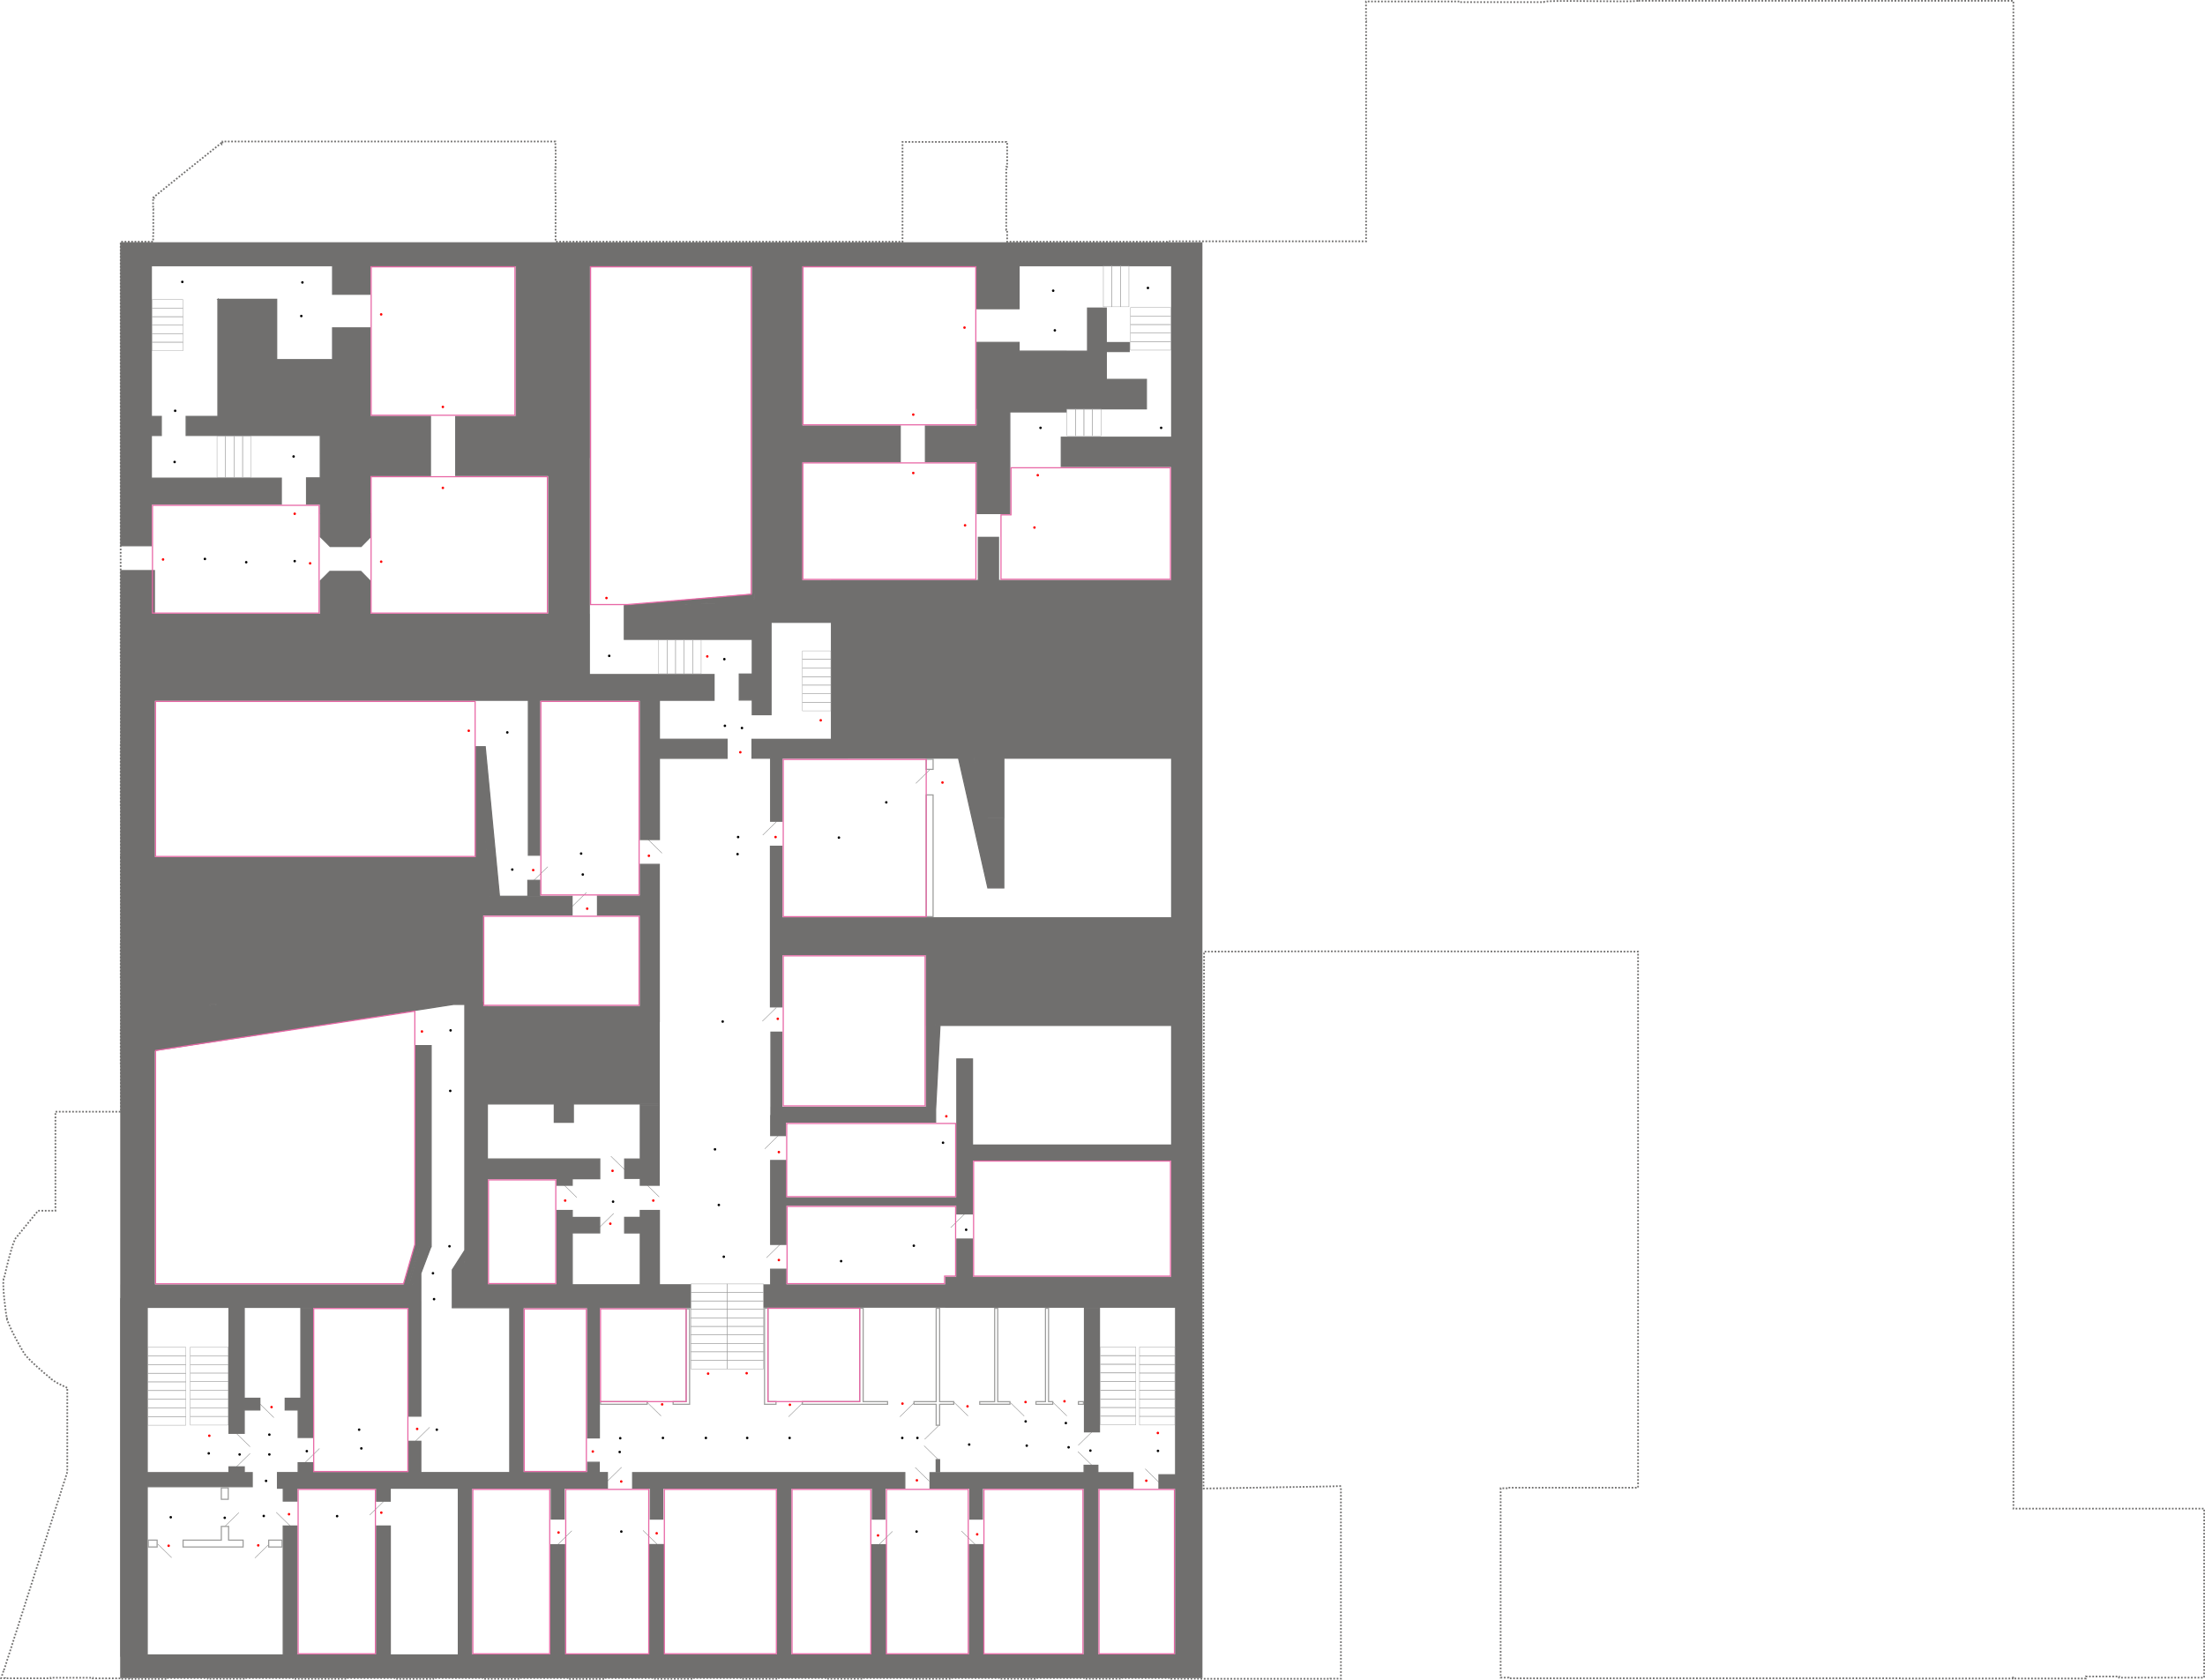 <?xml version="1.0" encoding="UTF-8" standalone="no"?>
<!-- Created with Inkscape (http://www.inkscape.org/) -->

<svg
   xmlns:dc="http://purl.org/dc/elements/1.1/"
   xmlns:cc="http://creativecommons.org/ns#"
   xmlns:rdf="http://www.w3.org/1999/02/22-rdf-syntax-ns#"
   xmlns:svg="http://www.w3.org/2000/svg"
   xmlns="http://www.w3.org/2000/svg"
   xmlns:sodipodi="http://sodipodi.sourceforge.net/DTD/sodipodi-0.dtd"
   xmlns:inkscape="http://www.inkscape.org/namespaces/inkscape"
   width="2830.581"
   height="2156.547"
   id="svg2"
   version="1.1"
   inkscape:version="0.92.1 unknown"
   sodipodi:docname="18_0.svg"
   viewBox="0 0 2653.669 2021.763">
  <defs
     id="defs4" />
  <sodipodi:namedview
     id="base"
     pagecolor="#ffffff"
     bordercolor="#666666"
     borderopacity="1.0"
     inkscape:pageopacity="0.0"
     inkscape:pageshadow="2"
     inkscape:zoom="1.4142136"
     inkscape:cx="1336.8353"
     inkscape:cy="1579.4133"
     inkscape:document-units="px"
     inkscape:current-layer="layer8"
     showgrid="false"
     inkscape:window-width="1366"
     inkscape:window-height="717"
     inkscape:window-x="0"
     inkscape:window-y="0"
     inkscape:window-maximized="1"
     fit-margin-top="0"
     fit-margin-left="0"
     fit-margin-right="0"
     fit-margin-bottom="0" />
  <g
     inkscape:groupmode="layer"
     id="layer1"
     inkscape:label="Kontur"
     sodipodi:insensitive="true"
     transform="translate(-4.566557e-8,969.4)">
    <path
       style="display:inline;fill:none;fill-opacity:1;fill-rule:evenodd;stroke:#706f6e;stroke-width:2.001;stroke-linecap:butt;stroke-linejoin:miter;stroke-miterlimit:4;stroke-dasharray:2.001, 2.001;stroke-dashoffset:0;stroke-opacity:1"
       d="m 1971.363,-968.395 c -10.97,2.006 -113.578,-1.631 -113.578,1.522 H 1756.5 v -0.75 h -112.542 v 23.825 h 0.092 v 264.858 h -239.017 v 0.46 h -192.957 v -14.164 h -1.099 v -76.012 l 1.094,-10e-4 v -29.242 h -1.094 v -0.701 h -124.824 v 120.12 H 668.604 v -59.592 h -0.319 v -29.858 h 0.405 v -21.54 h -0.277 v -8.604 h -0.128 v -0.97 h -400.517 v 1.06 h -1.223 v 1.261 l -0.358,-0.452 c -27.159,21.544 -54.392,43.593 -81.598,65.398 l 0.389,0.49 h -0.484 v 0.15 h -0.228 v 13.392 h 0.228 v 30.555 h -0.198 v 8.71 h -38.8 v 0.342 h -0.282 v 501.47 h 0.282 v 101.71 h -0.251 V 2.239 h 0.251 V 62.358 h -0.124 v 43.922 h 0.124 v 59.552 h -0.251 v 43.922 h 0.251 v 59.552 h -0.251 v 43.922 h 0.251 v 54.774 h -0.871 v 0.709 H 66.7 v 119.126 h -20.827 l -28.003,34.338 -0.444,1.582 c -3.88,8.879 -9.312,31.033 -11.759,41.979 l -1.294,4.62 -0.111,-0.02 c -1.378,8.118 2.333,39.333 4.185,48.046 l 0.016,0.186 0.036,0.072 c 0.016,0.068 0.032,0.166 0.047,0.232 l 0.059,-0.02 0.115,0.231 c 2.582,8.835 14.21,30.584 19.321,38.754 l 0.607,1.217 -0.034,0.024 c 4.12,6.57 24.013,24.053 32.294,30.449 l 1.214,1.143 -0.023,0.03 c 4.226,3.409 10.617,6.693 17.143,9.476 l 1.688,0.93 v -0.216 c 0.014,0 0.026,0.02 0.04,0.02 v 101.514 L 4.989,1040.186 l 0.314,0.336 -0.629,-0.212 -3.298,10.2 h 4.725 v 0.124 H 60.891 v -0.644 h 50.779 v 0.728 h 33.763 v 0.558 h 10.746 v 0.086 h 44.23 v -1.082 h 49.701 v 0.838 h 44.604 v -0.838 h 58.943 v 0.922 h 64.113 v -0.922 h 60.127 v 1.011 h 43.541 v -1.011 h 59.896 v 0.9 h 43.895 v -0.9 h 59.469 v 1.035 h 43.892 v -1.035 h 59.711 v 0.91 h 43.895 v -0.91 h 59.57 v 0.91 h 43.942 v -0.91 h 59.742 v 0.848 h 43.896 v -0.848 h 59.625 v 0.879 h 43.897 v -0.879 h 59.643 v 0.854 h 43.895 v -0.854 h 59.656 v 0.875 h 43.893 v -0.875 h 59.674 v 0.852 h 30.79 v 0.098 h 160.689 v -0.192 h 12.658 V 821.838 l -0.797,-2.573 -11.861,0.415 -152.737,2.572 c -0.973,-220.076 0.307,-452.19 0.699,-646.246 173.808,-0.854 347.772,0.017 522.296,0.017 v 645.181 h -155.903 v 0.694 h -9.478 v 210.824 0 17.122 h 9.474 v 0.834 h 472.597 v 0.21 h 134.044 v -2.369 h 0.459 v 2.372 h 87.706 v -2.372 h 40.046 v 1.368 h 102.319 v -21.814 h -0.022 V 870.835 h 0.064 v -24.387 h -229.559 v -676.418 h -0.058 v -454.644 h 0.054 v -69.541 h -0.054 v -61.535 h 0.054 v -69.556 h -0.054 v -192.161 h 0.078 v -69.523 h -0.078 V -968.4 Z M 8.384,617.686 l 0.016,0.182 c -0.012,-0.054 -0.033,-0.122 -0.044,-0.174 z"
       id="rect4199"
       inkscape:connector-curvature="0"
       sodipodi:nodetypes="ccccccccccccccccccccccccccccccccccccccccccccccccccccccccccccccccccccccccccccccccccccccccccccccccccccccccccccccccccccccccccccccccccccccccccccccccccccccccccccccccccccccccccccccccccccccccccccccccccccccccccccccccccccc" />
  </g>
  <g
     inkscape:groupmode="layer"
     id="layer6"
     inkscape:label="Dveri"
     style="display:inline"
     transform="translate(-4.566557e-8,969.4)"
     sodipodi:insensitive="true">
    <line
       class="st8"
       x1="1112.13"
       y1="770.753"
       x2="1128.989"
       y2="787.253"
       id="line1116-9-32-3-3-878-00"
       style="display:inline;fill:none;stroke:#6f6f6f;stroke-width:0.46;stroke-miterlimit:10;stroke-dasharray:none" />
    <line
       class="st8"
       x1="1129.679"
       y1="746.469"
       x2="1112.82"
       y2="762.969"
       id="line1116-9-32-3-3-878-00-4"
       style="display:inline;fill:none;stroke:#6f6f6f;stroke-width:0.46;stroke-miterlimit:10;stroke-dasharray:none" />
    <line
       class="st8"
       x1="1101.433"
       y1="796.874"
       x2="1118.292"
       y2="813.374"
       id="line1116-9-32-3-3-878-00-0"
       style="display:inline;fill:none;stroke:#6f6f6f;stroke-width:0.46;stroke-miterlimit:10;stroke-dasharray:none" />
    <line
       class="st8"
       x1="1157.1"
       y1="873.344"
       x2="1173.96"
       y2="889.844"
       id="line1116-9-32-3-3-878-00-05"
       style="display:inline;fill:none;stroke:#6f6f6f;stroke-width:0.46;stroke-miterlimit:10;stroke-dasharray:none" />
    <line
       class="st8"
       x1="1074.127"
       y1="873.803"
       x2="1057.267"
       y2="890.303"
       id="line1116-9-32-3-3-878-00-8"
       style="display:inline;fill:none;stroke:#6f6f6f;stroke-width:0.46;stroke-miterlimit:10;stroke-dasharray:none" />
    <line
       class="st8"
       x1="1148.129"
       y1="718.396"
       x2="1164.988"
       y2="734.896"
       id="line1116-9-32-3-3-878-00-7"
       style="display:inline;fill:none;stroke:#6f6f6f;stroke-width:0.46;stroke-miterlimit:10;stroke-dasharray:none" />
    <line
       class="st8"
       x1="1215.758"
       y1="718.568"
       x2="1232.618"
       y2="735.068"
       id="line1116-9-32-3-3-878-00-9"
       style="display:inline;fill:none;stroke:#6f6f6f;stroke-width:0.46;stroke-miterlimit:10;stroke-dasharray:none" />
    <line
       class="st8"
       x1="1267.055"
       y1="718.338"
       x2="1283.914"
       y2="734.838"
       id="line1116-9-32-3-3-878-00-47"
       style="display:inline;fill:none;stroke:#6f6f6f;stroke-width:0.46;stroke-miterlimit:10;stroke-dasharray:none" />
    <line
       class="st8"
       x1="1297.189"
       y1="777.7"
       x2="1314.048"
       y2="794.2"
       id="line1116-9-32-3-3-878-00-056"
       style="display:inline;fill:none;stroke:#6f6f6f;stroke-width:0.46;stroke-miterlimit:10;stroke-dasharray:none" />
    <line
       class="st8"
       x1="1099.775"
       y1="719.372"
       x2="1082.916"
       y2="735.872"
       id="line1116-9-32-3-3-878-00-49"
       style="display:inline;fill:none;stroke:#6f6f6f;stroke-width:0.46;stroke-miterlimit:10;stroke-dasharray:none" />
    <line
       class="st8"
       x1="965.782"
       y1="719.372"
       x2="948.923"
       y2="735.872"
       id="line1116-9-32-3-3-878-00-2"
       style="display:inline;fill:none;stroke:#6f6f6f;stroke-width:0.46;stroke-miterlimit:10;stroke-dasharray:none" />
    <line
       class="st8"
       x1="1314.508"
       y1="753.703"
       x2="1297.649"
       y2="770.203"
       id="line1116-9-32-3-3-878-00-5"
       style="display:inline;fill:none;stroke:#6f6f6f;stroke-width:0.46;stroke-miterlimit:10;stroke-dasharray:none" />
    <line
       class="st8"
       x1="1378.217"
       y1="798.539"
       x2="1395.076"
       y2="815.039"
       id="line1116-9-32-3-3-878-00-51"
       style="display:inline;fill:none;stroke:#6f6f6f;stroke-width:0.46;stroke-miterlimit:10;stroke-dasharray:none" />
    <line
       class="st8"
       x1="1160.98"
       y1="491.719"
       x2="1144.12"
       y2="508.219"
       id="line1116-9-32-3-3-878-00-21"
       style="display:inline;fill:none;stroke:#6f6f6f;stroke-width:0.46;stroke-miterlimit:10;stroke-dasharray:none" />
    <line
       class="st8"
       x1="773.814"
       y1="872.636"
       x2="790.673"
       y2="889.136"
       id="line1116-9-32-3-3-878-00-43"
       style="display:inline;fill:none;stroke:#6f6f6f;stroke-width:0.46;stroke-miterlimit:10;stroke-dasharray:none" />
    <line
       class="st8"
       x1="688.136"
       y1="873.114"
       x2="671.277"
       y2="889.614"
       id="line1116-9-32-3-3-878-00-3"
       style="display:inline;fill:none;stroke:#6f6f6f;stroke-width:0.46;stroke-miterlimit:10;stroke-dasharray:none" />
    <line
       class="st8"
       x1="748.059"
       y1="796.645"
       x2="731.199"
       y2="813.145"
       id="line1116-9-32-3-3-878-00-3-5"
       style="display:inline;fill:none;stroke:#6f6f6f;stroke-width:0.46;stroke-miterlimit:10;stroke-dasharray:none" />
    <line
       class="st8"
       x1="778.717"
       y1="718.442"
       x2="795.576"
       y2="734.942"
       id="line1116-9-32-3-3-878-00-3-50"
       style="display:inline;fill:none;stroke:#6f6f6f;stroke-width:0.46;stroke-miterlimit:10;stroke-dasharray:none" />
    <line
       class="st8"
       x1="517.109"
       y1="748.482"
       x2="500.25"
       y2="764.982"
       id="line1116-9-32-3-3-878-00-3-6"
       style="display:inline;fill:none;stroke:#6f6f6f;stroke-width:0.46;stroke-miterlimit:10;stroke-dasharray:none" />
    <line
       class="st8"
       x1="461.757"
       y1="837.696"
       x2="444.897"
       y2="854.196"
       id="line1116-9-32-3-3-878-00-3-1"
       style="display:inline;fill:none;stroke:#6f6f6f;stroke-width:0.46;stroke-miterlimit:10;stroke-dasharray:none" />
    <line
       class="st8"
       x1="323.595"
       y1="889.361"
       x2="306.736"
       y2="905.861"
       id="line1116-9-32-3-3-878-00-3-7"
       style="display:inline;fill:none;stroke:#6f6f6f;stroke-width:0.46;stroke-miterlimit:10;stroke-dasharray:none" />
    <line
       class="st8"
       x1="287.439"
       y1="851.267"
       x2="270.58"
       y2="867.767"
       id="line1116-9-32-3-3-878-00-3-3"
       style="display:inline;fill:none;stroke:#6f6f6f;stroke-width:0.46;stroke-miterlimit:10;stroke-dasharray:none" />
    <line
       class="st8"
       x1="206.599"
       y1="905.439"
       x2="189.74"
       y2="888.939"
       id="line1116-9-32-3-3-878-00-3-16"
       style="display:inline;fill:none;stroke:#6f6f6f;stroke-width:0.46;stroke-miterlimit:10;stroke-dasharray:none" />
    <line
       class="st8"
       x1="300.995"
       y1="779.996"
       x2="284.136"
       y2="796.496"
       id="line1116-9-32-3-3-878-00-3-2"
       style="display:inline;fill:none;stroke:#6f6f6f;stroke-width:0.46;stroke-miterlimit:10;stroke-dasharray:none" />
    <line
       class="st8"
       x1="300.938"
       y1="771.982"
       x2="284.078"
       y2="755.482"
       id="line1116-9-32-3-3-878-00-3-0"
       style="display:inline;fill:none;stroke:#6f6f6f;stroke-width:0.46;stroke-miterlimit:10;stroke-dasharray:none" />
    <line
       class="st8"
       x1="384.496"
       y1="774.025"
       x2="367.637"
       y2="790.525"
       id="line1116-9-32-3-3-878-00-3-4"
       style="display:inline;fill:none;stroke:#6f6f6f;stroke-width:0.46;stroke-miterlimit:10;stroke-dasharray:none" />
    <line
       class="st8"
       x1="329.648"
       y1="736.89"
       x2="312.789"
       y2="720.39"
       id="line1116-9-32-3-3-878-00-3-68"
       style="display:inline;fill:none;stroke:#6f6f6f;stroke-width:0.46;stroke-miterlimit:10;stroke-dasharray:none" />
    <line
       class="st8"
       x1="349.312"
       y1="867.336"
       x2="332.452"
       y2="850.836"
       id="line1116-9-32-3-3-878-00-3-29"
       style="display:inline;fill:none;stroke:#6f6f6f;stroke-width:0.46;stroke-miterlimit:10;stroke-dasharray:none" />
    <line
       class="st8"
       x1="738.606"
       y1="491.057"
       x2="721.746"
       y2="507.557"
       id="line1116-9-32-3-3-878-00-3-681"
       style="display:inline;fill:none;stroke:#6f6f6f;stroke-width:0.46;stroke-miterlimit:10;stroke-dasharray:none" />
    <line
       class="st8"
       x1="793.299"
       y1="471.24"
       x2="776.44"
       y2="454.74"
       id="line1116-9-32-3-3-878-00-3-9"
       style="display:inline;fill:none;stroke:#6f6f6f;stroke-width:0.46;stroke-miterlimit:10;stroke-dasharray:none" />
    <line
       class="st8"
       x1="694.079"
       y1="471.889"
       x2="677.22"
       y2="455.389"
       id="line1116-9-32-3-3-878-00-3-63"
       style="display:inline;fill:none;stroke:#6f6f6f;stroke-width:0.46;stroke-miterlimit:10;stroke-dasharray:none" />
    <line
       class="st8"
       x1="752.066"
       y1="438.764"
       x2="735.207"
       y2="422.264"
       id="line1116-9-32-3-3-878-00-3-53"
       style="display:inline;fill:none;stroke:#6f6f6f;stroke-width:0.46;stroke-miterlimit:10;stroke-dasharray:none" />
    <line
       class="st8"
       x1="937.259"
       y1="396.846"
       x2="920.399"
       y2="413.346"
       id="line1116-9-32-3-3-878-00-3-00"
       style="display:inline;fill:none;stroke:#6f6f6f;stroke-width:0.46;stroke-miterlimit:10;stroke-dasharray:none" />
    <line
       class="st8"
       x1="939.329"
       y1="527.969"
       x2="922.47"
       y2="544.469"
       id="line1116-9-32-3-3-878-00-3-54"
       style="display:inline;fill:none;stroke:#6f6f6f;stroke-width:0.46;stroke-miterlimit:10;stroke-dasharray:none" />
    <line
       class="st8"
       x1="934.362"
       y1="243.283"
       x2="917.503"
       y2="259.783"
       id="line1116-9-32-3-3-878-00-3-13"
       style="display:inline;fill:none;stroke:#6f6f6f;stroke-width:0.46;stroke-miterlimit:10;stroke-dasharray:none" />
    <line
       class="st8"
       x1="705.79"
       y1="104.815"
       x2="688.931"
       y2="121.315"
       id="line1116-9-32-3-3-878-00-3-57"
       style="display:inline;fill:none;stroke:#6f6f6f;stroke-width:0.46;stroke-miterlimit:10;stroke-dasharray:none" />
    <line
       class="st8"
       x1="796.715"
       y1="57.5"
       x2="779.856"
       y2="41"
       id="line1116-9-32-3-3-878-00-3-37"
       style="display:inline;fill:none;stroke:#6f6f6f;stroke-width:0.46;stroke-miterlimit:10;stroke-dasharray:none" />
    <line
       class="st8"
       x1="659.271"
       y1="73.801"
       x2="642.411"
       y2="90.301"
       id="line1116-9-32-3-3-878-00-3-8"
       style="display:inline;fill:none;stroke:#6f6f6f;stroke-width:0.46;stroke-miterlimit:10;stroke-dasharray:none" />
    <line
       class="st8"
       x1="934.81"
       y1="19.242"
       x2="917.95"
       y2="35.742"
       id="line1116-9-32-3-3-878-00-3-42"
       style="display:inline;fill:none;stroke:#6f6f6f;stroke-width:0.46;stroke-miterlimit:10;stroke-dasharray:none" />
    <line
       class="st8"
       x1="1119.015"
       y1="-43.007"
       x2="1102.156"
       y2="-26.507"
       id="line1116-9-32-3-3-878-00-3-80"
       style="display:inline;fill:none;stroke:#6f6f6f;stroke-width:0.46;stroke-miterlimit:10;stroke-dasharray:none" />
  </g>
  <g
     inkscape:groupmode="layer"
     id="layer2"
     inkscape:label="Stena"
     style="display:inline"
     transform="translate(-4.566557e-8,969.4)"
     sodipodi:insensitive="true">
    <path
       style="fill:#706f6e;fill-opacity:1;stroke:#706f6e;stroke-width:1.381;stroke-linecap:square;stroke-linejoin:miter;stroke-miterlimit:4;stroke-dasharray:none;stroke-opacity:1"
       d="m 145.346,-677.165 v 364.65 h 36.805 v -50.032 h 156.421 v -31.374 H 182.151 v -51.31 h 11.962 v -22.935 h -11.962 v -181.414 h 218.112 v 34.388 h 45.028 v -34.388 h 175.844 v 181.457 h -72.69 v 71.03 h 111.838 v 167.004 H 185.803 v -52.558 h -40.413 v 52.558 h -0.014 v 103.566 h 0.014 v 703.709 h -0.029 v 16.462 h -0.173 v 430.484 h 0.144 v 25.561 H 1414.811 v 0.014 h 31.629 V 601.872 h -0.044 V -56.843 h 0.014 V -270.75 h -0.014 v -378.83 h 0.014 v -27.585 H 182.149 145.345 Z m 563.933,27.585 H 905.466 v 394.704 h 2.372 v 6.329 h -0.935 l 0.82,-0.072 -1.064,-5.468 -155.155,13.635 0.014,0.086 h -0.158 v 40.531 h 153.977 v 41.722 h -15.642 v 31.346 h 15.642 v 17.582 h 22.629 v -104.098 -7.018 h 72.69 v 140.782 h -95.635 v 22.705 h 22.414 v 75.895 h 13.816 v -75.895 h 78.685 v -0.028 h 133.604 l 35.137,155.436 0.216,-0.043 v 0.861 h 19.179 V 16.355 h -19.107 l -0.23,-0.962 h 19.395 v -72.235 h 201.938 V 135.264 H 1114.722 v 0.1 H 941.02 V 49.15 H 927.204 V 242.519 h 13.816 V 179.727 H 1114.722 v 85.081 h 0.057 v 98.529 H 940.876 v -90.405 h -13.097 v 90.405 h -0.058 v 10.032 h -0.216 v 24.098 h 17.842 V 381.148 h 180.631 v -14.869 l 5.305,-101.471 h 278.782 V 408.762 H 1170.374 V 305.195 h -18.877 V 472.3 H 945.85 v -44.923 H 927.462 V 528.417 h 18.388 v -47.119 h 205.647 v 10.362 h 18.877 v -64.887 h 239.691 v 141.141 h -239.706 v -45.956 h -18.863 v 45.956 H 1138.17 v 9.2 H 945.822 v -18.845 h -18.374 v 18.845 h -7.835 v 26.81 H 1138.17 v 0.072 h 271.896 v 0.029 h 4.744 v 201.622 h -20.07 v 16.405 h 20.07 V 1022.539 H 1183.227 V 889.794 h -16.648 v 132.745 h -100.638 v -132.716 h -16.648 v 132.716 H 951.817 V 821.865 h 98.05 v 37.158 h 15.096 v -37.158 h 23.952 V 803.063 H 761.366 v 18.802 h 21.249 v 37.173 h 15.081 V 821.865 H 935.743 V 1022.539 H 798.617 V 889.737 h -16.648 V 1022.539 H 679.547 V 889.852 h -16.648 v 132.687 H 567.681 V 822.238 H 551.607 V 1022.539 H 469.731 V 867.319 H 453.111 V 1022.539 H 357.476 V 867.319 H 340.842 V 1022.539 H 177.19 V 820.056 h 126.373 v -16.979 h -9.575 v -6.918 h -18.446 v 6.918 H 177.19 V 604.197 h 98.367 V 755.758 h 18.374 v -28.073 h 18.819 V 713.562 H 293.93 V 604.197 h 198.329 v 130.893 h 14.233 V 597.581 h -0.029 v -16.304 h 0.014 V 563.279 l 11.861,-31.389 -1.898,-0.718 h 2.444 V 289.149 h -18.359 v 237.746 l -14.377,50.291 H 185.802 V 294.732 l 0.043,0.301 359.796,-55.472 h 13.773 v 2.268 h -0.014 v 293.577 l -14.736,23.05 1.955,0.962 h -2.286 v 19.519 h 0.014 v 25.691 h 69.124 V 803.049 H 506.464 v -37.646 H 492.245 v 37.646 H 376.324 v -11.927 h -17.511 v 11.927 h -24.858 v 18.83 h 6.944 v 15.457 h 16.505 v -15.457 h 95.721 v 15.572 h 16.505 v -15.572 h 193.772 v 37.086 h 15.541 v -37.086 h 52.044 v -18.83 h -9.805 v -12.386 h -14.089 v 12.386 H 629.545 V 604.628 h 77.491 V 761.298 h 14.291 V 604.628 h 109.509 v -27.657 h -37.279 v -89.415 h -23.003 v 8.281 h -18.819 v 18.787 h 18.819 v 62.347 h -81.862 v -62.404 h 33.038 v -18.687 h -33.038 v -8.353 h -18.431 v 89.444 H 586.529 V 449.393 h 83.745 v 7.836 h 18.374 v -7.836 h 33.167 v -23.839 h -135.286 v -66.164 h 80.539 v 22.031 h 22.974 v -22.031 h 103.298 v -99.318 h 0.115 V 70.994 H 770.567 V 109.128 H 719.084 v 22.878 h 51.484 V 241.973 H 586.529 v -0.144 h -5.463 v -4.851 h -0.244 V 131.776 H 688.461 V 109.372 H 601.107 L 584.013,-69.889 h -0.043 v -0.761 H 572.986 V 62.827 H 185.802 V -126.523 h 450.069 V 59.971 h 13.701 V -126.523 h 59.377 0.316 61.332 V 41.141 h 22.974 v -97.84 h 81.431 V -79.648 h -81.431 v -46.875 h 65.789 v -30.987 H 709.264 v -72.58 h -0.072 v -188.59 h 0.086 v -230.9 z m 255.693,0 h 210.823 v 51.798 h 50.636 v -51.798 h 183.65 v 206.43 H 1277.224 v 35.292 h 132.857 v 137.108 h -208.393 v -51.841 h -24.268 v 51.841 h -176.764 v 0.115 h -35.683 v -142.834 h 118.437 v -43.258 H 964.972 Z m -702.742,40.402 v 141.012 h -38.199 v 22.878 h 104.491 v -0.014 h 56.889 v 51.051 h -16.49 v 31.69 h 16.49 v 11.31 h 59.808 v -45.77 h 72.819 v -71.216 h -72.747 v -106.523 h -45.057 v 38.22 h -67.255 v -72.637 h -70.749 z m 1046.594,10.549 v 51.927 h -25.878 v -0.115 h -56.501 v -10.477 h -50.549 v 79.397 h 0.115 v 21.27 h -62.281 v 42.985 h 62.281 v 62.39 h 39.278 v -122.368 h 67.658 v -3.645 h 96.713 v -35.479 h -48.234 v -33.57 h 27.532 v -10.75 h -27.589 v -41.564 z M 385.469,-351.108 v 27.643 h 1.51 l -0.776,0.775 10.826,10.779 0.705,-0.703 v 0.976 h 36.46 v -0.947 l 0.69,0.675 10.567,-10.807 -0.762,-0.746 h 0.978 v -27.643 z m 11.933,69.451 v 0.99 l -0.719,-0.718 -10.811,10.764 0.776,0.775 h -1.035 v 39.512 h 59.722 v -39.512 h -0.963 l 0.748,-0.732 -10.567,-10.807 -0.69,0.675 v -0.947 z m 462.936,37.201 v 1.421 H 844.192 Z m -30.249,2.655 v 1.435 h -16.318 z m 342.328,184.959 h 1.121 v 4.98 z m -588.446,99.907 0.992,10.405 h -0.992 z m 51.282,47.133 v 18.242 h 14.362 V 90.197 Z m -45.733,11.08 0.489,5.124 v 2.971 h -0.489 z m -337.181,138.285 h 8.756 l -8.756,1.349 z m 873.166,25.246 h 0.575 l -0.575,10.893 z m -354.937,95.931 v 64.887 h -18.776 v 23.294 h 18.776 v 8.296 h 22.787 v -96.476 z m -266.72,170.434 h 1.351 l -7.72,26.982 h -0.345 v 1.22 l -1.251,4.349 -0.446,1.191 0.101,0.043 -3.508,12.228 h -1.351 l 13.169,-46.014 z m 55.552,17.61 v 0.99 h -0.633 z m -5.981,9.372 v 1.263 h -0.805 z m -56.286,17.122 v 1.909 h -0.546 z m -135.071,29.609 v 108.662 h -18.834 v 14.123 h 15.585 v 33.154 h 17.482 v -38.593 h -0.058 v -117.345 h -14.176 z m 943.066,0 v 149.106 h 18.057 V 604.886 Z M 1126.655,787.448 v 14.266 h 4.112 v -14.266 z m 178.015,6.817 v 8.87 h -185.419 v 18.816 h 47.933 v 37.101 h 15.081 v -37.101 h 122.405 v 199.598 h 16.591 V 821.951 h 42.325 v -18.816 h -42.325 v -8.87 z"
       id="rect2996"
       inkscape:connector-curvature="0" />
  </g>
  <g
     inkscape:groupmode="layer"
     id="layer3"
     inkscape:label="Stena_Vnutri"
     style="display:inline"
     transform="translate(-4.566557e-8,969.4)"
     sodipodi:insensitive="true">
    <g
       id="g3623">
      <rect
         y="884.321"
         x="178.407"
         height="8.281"
         width="10.694"
         id="rect4537"
         style="display:inline;fill:none;stroke:#9d9d9c;stroke-width:1.379;stroke-linecap:square;stroke-linejoin:miter;stroke-miterlimit:4;stroke-dasharray:none;stroke-opacity:1" />
      <path
         inkscape:connector-curvature="0"
         id="rect4539"
         d="m 266.356,867.836 v 16.52 h -46.02 v 8.238 h 72.229 v -8.238 h -17.454 v -16.52 z"
         style="display:inline;fill:none;stroke:#9d9d9c;stroke-width:1.379;stroke-linecap:square;stroke-linejoin:miter;stroke-miterlimit:4;stroke-dasharray:none;stroke-opacity:1" />
      <rect
         y="884.34"
         x="323.376"
         height="8.272"
         width="16.1"
         id="rect4543"
         style="display:inline;fill:none;stroke:#9d9d9c;stroke-width:1.379;stroke-linecap:square;stroke-linejoin:miter;stroke-miterlimit:4;stroke-dasharray:none;stroke-opacity:1" />
      <rect
         y="821.452"
         x="266.334"
         height="13.736"
         width="8.353"
         id="rect4541-6"
         style="display:inline;fill:none;stroke:#9d9d9c;stroke-width:1.379;stroke-linecap:square;stroke-linejoin:miter;stroke-miterlimit:4;stroke-dasharray:none;stroke-opacity:1" />
      <rect
         y="717.636"
         x="722.69"
         height="3.19"
         width="56.167"
         id="rect4469"
         style="display:inline;fill:none;stroke:#9d9d9c;stroke-width:1.379;stroke-linecap:square;stroke-linejoin:miter;stroke-miterlimit:4;stroke-dasharray:none;stroke-opacity:1" />
      <path
         inkscape:connector-curvature="0"
         id="rect4471"
         d="m 825.775,606.02 v 111.604 h -15.671 v 3.215 h 19.811 v -1.679 -1.536 -111.604 z"
         style="display:inline;fill:none;stroke:#9d9d9c;stroke-width:1.379;stroke-linecap:square;stroke-linejoin:miter;stroke-miterlimit:4;stroke-dasharray:none;stroke-opacity:1" />
      <path
         inkscape:connector-curvature="0"
         id="rect4473-1"
         d="m 920.088,605.317 v 112.321 0.818 2.397 h 13.802 v -3.215 h -9.661 V 605.317 Z"
         style="display:inline;fill:none;stroke:#9d9d9c;stroke-width:1.379;stroke-linecap:square;stroke-linejoin:miter;stroke-miterlimit:4;stroke-dasharray:none;stroke-opacity:1" />
      <path
         inkscape:connector-curvature="0"
         id="rect4495"
         d="m 1034.657,605.303 v 112.336 h -69.023 v 3.215 h 102.579 v -3.215 h -29.415 V 605.303 Z"
         style="display:inline;fill:none;stroke:#9d9d9c;stroke-width:1.379;stroke-linecap:square;stroke-linejoin:miter;stroke-miterlimit:4;stroke-dasharray:none;stroke-opacity:1" />
      <path
         inkscape:connector-curvature="0"
         id="rect4497"
         d="m 1126.669,605.317 v 112.321 h -26.698 v 3.201 h 26.698 v 25.231 h 4.141 v -25.231 h 17.008 v -3.201 h -17.008 V 605.317 Z"
         style="display:inline;fill:none;stroke:#9d9d9c;stroke-width:1.379;stroke-linecap:square;stroke-linejoin:miter;stroke-miterlimit:4;stroke-dasharray:none;stroke-opacity:1" />
      <path
         inkscape:connector-curvature="0"
         id="rect4473-5"
         d="m 1197.059,605.374 v 112.321 h -17.985 v 3.129 h 36.373 v -3.129 h -14.693 V 605.374 Z"
         style="display:inline;fill:none;stroke:#9d9d9c;stroke-width:1.379;stroke-linecap:square;stroke-linejoin:miter;stroke-miterlimit:4;stroke-dasharray:none;stroke-opacity:1" />
      <path
         inkscape:connector-curvature="0"
         id="rect4473-7"
         d="m 1258.204,605.346 v 112.278 h -11.473 v 3.229 h 20.243 v -3.229 h -5.061 V 605.346 Z"
         style="display:inline;fill:none;stroke:#9d9d9c;stroke-width:1.379;stroke-linecap:square;stroke-linejoin:miter;stroke-miterlimit:4;stroke-dasharray:none;stroke-opacity:1" />
      <rect
         y="717.64"
         x="1297.812"
         height="3.208"
         width="6.11"
         id="rect4533"
         style="display:inline;fill:none;stroke:#9d9d9c;stroke-width:1.379;stroke-linecap:square;stroke-linejoin:miter;stroke-miterlimit:4;stroke-dasharray:none;stroke-opacity:1" />
      <rect
         y="-55.528"
         x="1114.636"
         height="12.156"
         width="8.339"
         id="rect4586"
         style="fill:none;stroke:#9d9d9c;stroke-width:1.379;stroke-linecap:square;stroke-linejoin:miter;stroke-miterlimit:4;stroke-dasharray:none;stroke-opacity:1" />
      <rect
         y="-12.603"
         x="1114.688"
         height="146.48"
         width="8.263"
         id="rect4590"
         style="fill:none;stroke:#9d9d9c;stroke-width:1.379;stroke-linecap:square;stroke-linejoin:miter;stroke-miterlimit:4;stroke-dasharray:none;stroke-opacity:1" />
    </g>
  </g>
  <g
     inkscape:groupmode="layer"
     id="layer4"
     inkscape:label="Auditoria"
     style="display:inline"
     transform="translate(-4.566557e-8,969.4)"
     sodipodi:insensitive="true">
    <rect
       style="fill:none;stroke:#e867a6;stroke-width:1.379;stroke-linecap:square;stroke-linejoin:miter;stroke-miterlimit:4;stroke-dasharray:none;stroke-opacity:1"
       id="rect4592"
       width="208.001"
       height="190.128"
       x="966.363"
       y="-648.204" />
    <rect
       style="fill:none;stroke:#e867a6;stroke-width:1.379;stroke-linecap:square;stroke-linejoin:miter;stroke-miterlimit:4;stroke-dasharray:none;stroke-opacity:1"
       id="rect4594"
       width="208.249"
       height="140.223"
       x="966.224"
       y="-412.242" />
    <path
       style="fill:none;stroke:#e867a6;stroke-width:1.379;stroke-linecap:square;stroke-linejoin:miter;stroke-miterlimit:4;stroke-dasharray:none;stroke-opacity:1"
       d="m 1216.726,-406.379 v 56.677 h -12.048 v 77.531 h 12.048 6.311 185.62 v -134.209 z"
       id="rect4596"
       inkscape:connector-curvature="0" />
    <path
       style="fill:none;stroke:#e867a6;stroke-width:1.402;stroke-linecap:square;stroke-linejoin:miter;stroke-miterlimit:4;stroke-dasharray:none;stroke-opacity:1"
       d="m 710.732,-648.216 v 406.516 h 43.979 l 149.362,-12.472 v -394.043 z"
       id="rect4601"
       inkscape:connector-curvature="0" />
    <rect
       style="display:inline;fill:none;stroke:#e867a6;stroke-width:1.379;stroke-linecap:square;stroke-linejoin:miter;stroke-miterlimit:4;stroke-dasharray:none;stroke-opacity:1"
       id="rect4672"
       width="172.062"
       height="189.255"
       x="942.613"
       y="-55.325" />
    <rect
       style="fill:none;stroke:#e867a6;stroke-width:1.379;stroke-linecap:square;stroke-linejoin:miter;stroke-miterlimit:4;stroke-dasharray:none;stroke-opacity:1"
       id="rect4676"
       width="170.73"
       height="180.566"
       x="942.62"
       y="181.091" />
    <rect
       style="fill:none;stroke:#e867a6;stroke-width:1.379;stroke-linecap:square;stroke-linejoin:miter;stroke-miterlimit:4;stroke-dasharray:none;stroke-opacity:1"
       id="rect4678"
       width="203.32"
       height="88.151"
       x="946.783"
       y="382.816" />
    <path
       style="fill:none;stroke:#e867a6;stroke-width:1.379;stroke-linecap:square;stroke-linejoin:miter;stroke-miterlimit:4;stroke-dasharray:none;stroke-opacity:1"
       d="m 947.217,482.676 v 92.96 h 189.602 v -9.114 h 13.241 v -83.846 z"
       id="rect4680"
       inkscape:connector-curvature="0" />
    <rect
       style="fill:none;stroke:#e867a6;stroke-width:1.379;stroke-linecap:square;stroke-linejoin:miter;stroke-miterlimit:4;stroke-dasharray:none;stroke-opacity:1"
       id="rect4685"
       width="236.987"
       height="138.469"
       x="1171.698"
       y="428.098" />
    <path
       style="display:inline;fill:none;stroke:#e867a6;stroke-width:1.379;stroke-linecap:square;stroke-linejoin:miter;stroke-miterlimit:4;stroke-dasharray:none;stroke-opacity:1"
       d="m 499.233,247.642 -312.022,47.391 v 280.732 h 298.421 l 13.601,-47.19 z"
       id="rect4623"
       inkscape:connector-curvature="0" />
    <rect
       style="display:inline;fill:none;stroke:#e867a6;stroke-width:1.379;stroke-linecap:square;stroke-linejoin:miter;stroke-miterlimit:4;stroke-dasharray:none;stroke-opacity:1"
       id="rect4670"
       width="81.023"
       height="124.788"
       x="587.852"
       y="450.771" />
    <rect
       style="display:inline;fill:none;stroke:#e867a6;stroke-width:1.379;stroke-linecap:square;stroke-linejoin:miter;stroke-miterlimit:4;stroke-dasharray:none;stroke-opacity:1"
       id="rect4707"
       width="113.331"
       height="196.193"
       x="377.538"
       y="605.558" />
    <rect
       style="display:inline;fill:none;stroke:#e867a6;stroke-width:1.379;stroke-linecap:square;stroke-linejoin:miter;stroke-miterlimit:4;stroke-dasharray:none;stroke-opacity:1"
       id="rect4709"
       width="74.796"
       height="195.715"
       x="630.893"
       y="605.999" />
    <rect
       style="display:inline;fill:none;stroke:#e867a6;stroke-width:1.379;stroke-linecap:square;stroke-linejoin:miter;stroke-miterlimit:4;stroke-dasharray:none;stroke-opacity:1"
       id="rect4687"
       width="110.388"
       height="112.286"
       x="924.241"
       y="605.311" />
    <rect
       style="display:inline;fill:none;stroke:#e867a6;stroke-width:1.379;stroke-linecap:square;stroke-linejoin:miter;stroke-miterlimit:4;stroke-dasharray:none;stroke-opacity:1"
       id="rect4711"
       width="103.034"
       height="111.694"
       x="722.71"
       y="605.932" />
    <rect
       style="display:inline;fill:none;stroke:#e867a6;stroke-width:1.379;stroke-linecap:square;stroke-linejoin:miter;stroke-miterlimit:4;stroke-dasharray:none;stroke-opacity:1"
       id="rect4689"
       width="90.799"
       height="197.854"
       x="1322.619"
       y="823.33" />
    <rect
       style="display:inline;fill:none;stroke:#e867a6;stroke-width:1.379;stroke-linecap:square;stroke-linejoin:miter;stroke-miterlimit:4;stroke-dasharray:none;stroke-opacity:1"
       id="rect4691"
       width="119.171"
       height="197.834"
       x="1184.134"
       y="823.323" />
    <rect
       style="display:inline;fill:none;stroke:#e867a6;stroke-width:1.379;stroke-linecap:square;stroke-linejoin:miter;stroke-miterlimit:4;stroke-dasharray:none;stroke-opacity:1"
       id="rect4695"
       width="98.439"
       height="197.915"
       x="1066.835"
       y="823.25" />
    <rect
       style="display:inline;fill:none;stroke:#e867a6;stroke-width:1.379;stroke-linecap:square;stroke-linejoin:miter;stroke-miterlimit:4;stroke-dasharray:none;stroke-opacity:1"
       id="rect4697"
       width="94.794"
       height="197.931"
       x="953.203"
       y="823.251" />
    <rect
       style="display:inline;fill:none;stroke:#e867a6;stroke-width:1.379;stroke-linecap:square;stroke-linejoin:miter;stroke-miterlimit:4;stroke-dasharray:none;stroke-opacity:1"
       id="rect4699"
       width="134.809"
       height="197.885"
       x="799.549"
       y="823.246" />
    <rect
       style="display:inline;fill:none;stroke:#e867a6;stroke-width:1.379;stroke-linecap:square;stroke-linejoin:miter;stroke-miterlimit:4;stroke-dasharray:none;stroke-opacity:1"
       id="rect4701"
       width="99.897"
       height="197.988"
       x="680.851"
       y="823.266" />
    <rect
       style="display:inline;fill:none;stroke:#e867a6;stroke-width:1.379;stroke-linecap:square;stroke-linejoin:miter;stroke-miterlimit:4;stroke-dasharray:none;stroke-opacity:1"
       id="rect4703"
       width="92.531"
       height="197.903"
       x="569.057"
       y="823.262" />
    <rect
       style="display:inline;fill:none;stroke:#e867a6;stroke-width:1.379;stroke-linecap:square;stroke-linejoin:miter;stroke-miterlimit:4;stroke-dasharray:none;stroke-opacity:1"
       id="rect4705"
       width="92.998"
       height="197.898"
       x="358.792"
       y="823.246" />
    <rect
       style="display:inline;fill:none;stroke:#e867a6;stroke-width:1.379;stroke-linecap:square;stroke-linejoin:miter;stroke-miterlimit:4;stroke-dasharray:none;stroke-opacity:1"
       id="rect4619"
       width="118.221"
       height="232.924"
       x="650.938"
       y="-125.151" />
    <rect
       style="display:inline;fill:none;stroke:#e867a6;stroke-width:1.379;stroke-linecap:square;stroke-linejoin:miter;stroke-miterlimit:4;stroke-dasharray:none;stroke-opacity:1"
       id="rect4621"
       width="186.933"
       height="107.19"
       x="582.2"
       y="133.423" />
    <rect
       style="display:inline;fill:none;stroke:#e867a6;stroke-width:1.379;stroke-linecap:square;stroke-linejoin:miter;stroke-miterlimit:4;stroke-dasharray:none;stroke-opacity:1"
       id="rect4617"
       width="384.654"
       height="186.609"
       x="187.154"
       y="-125.137" />
    <rect
       style="display:inline;fill:none;stroke:#e867a6;stroke-width:1.379;stroke-linecap:square;stroke-linejoin:miter;stroke-miterlimit:4;stroke-dasharray:none;stroke-opacity:1"
       id="rect4611"
       width="212.203"
       height="164.158"
       x="446.609"
       y="-395.631" />
    <rect
       style="display:inline;fill:none;stroke:#e867a6;stroke-width:1.379;stroke-linecap:square;stroke-linejoin:miter;stroke-miterlimit:4;stroke-dasharray:none;stroke-opacity:1"
       id="rect4613"
       width="200.523"
       height="129.718"
       x="183.511"
       y="-361.189" />
    <rect
       style="display:inline;fill:none;stroke:#e867a6;stroke-width:1.379;stroke-linecap:square;stroke-linejoin:miter;stroke-miterlimit:4;stroke-dasharray:none;stroke-opacity:1"
       id="rect4615"
       width="173.023"
       height="178.623"
       x="446.708"
       y="-648.204" />
  </g>
  <g
     inkscape:groupmode="layer"
     id="layer7"
     inkscape:label="Lesnica"
     style="display:inline"
     transform="translate(-4.566557e-8,969.4)"
     sodipodi:insensitive="true">
    <g
       id="g3525">
      <rect
         x="-802.795"
         y="158.434"
         class="st5"
         width="10.235"
         height="40.647"
         id="rect1330-7-1"
         style="display:inline;fill:none;stroke:#9c9c9c;stroke-width:0.46;stroke-miterlimit:10;stroke-dasharray:none"
         transform="scale(-1)" />
      <rect
         x="-813.03"
         y="158.434"
         class="st5"
         width="10.309"
         height="40.647"
         id="rect1332-1-0"
         style="display:inline;fill:none;stroke:#9c9c9c;stroke-width:0.46;stroke-miterlimit:10;stroke-dasharray:none"
         transform="scale(-1)" />
      <rect
         x="-823.339"
         y="158.434"
         class="st5"
         width="10.309"
         height="40.647"
         id="rect1334-1-6"
         style="display:inline;fill:none;stroke:#9c9c9c;stroke-width:0.46;stroke-miterlimit:10;stroke-dasharray:none"
         transform="scale(-1)" />
      <rect
         x="-833.574"
         y="158.434"
         class="st5"
         width="10.235"
         height="40.647"
         id="rect1336-5-3"
         style="display:inline;fill:none;stroke:#9c9c9c;stroke-width:0.46;stroke-miterlimit:10;stroke-dasharray:none"
         transform="scale(-1)" />
      <rect
         x="-843.809"
         y="158.434"
         class="st5"
         width="10.235"
         height="40.647"
         id="rect1338-2-8"
         style="display:inline;fill:none;stroke:#9c9c9c;stroke-width:0.46;stroke-miterlimit:10;stroke-dasharray:none"
         transform="scale(-1)" />
      <rect
         x="-271.421"
         y="394.866"
         class="st5"
         width="10.235"
         height="49.501"
         id="rect1330-7-1-8"
         style="display:inline;fill:none;stroke:#9c9c9c;stroke-width:0.46;stroke-miterlimit:10;stroke-dasharray:none"
         transform="scale(-1)" />
      <rect
         x="-281.656"
         y="394.866"
         class="st5"
         width="10.31"
         height="49.501"
         id="rect1332-1-0-6"
         style="display:inline;fill:none;stroke:#9c9c9c;stroke-width:0.46;stroke-miterlimit:10;stroke-dasharray:none"
         transform="scale(-1)" />
      <rect
         x="-291.965"
         y="394.866"
         class="st5"
         width="10.31"
         height="49.501"
         id="rect1334-1-6-9"
         style="display:inline;fill:none;stroke:#9c9c9c;stroke-width:0.46;stroke-miterlimit:10;stroke-dasharray:none"
         transform="scale(-1)" />
      <rect
         x="-302.2"
         y="394.866"
         class="st5"
         width="10.235"
         height="49.501"
         id="rect1336-5-3-2"
         style="display:inline;fill:none;stroke:#9c9c9c;stroke-width:0.46;stroke-miterlimit:10;stroke-dasharray:none"
         transform="scale(-1)" />
      <rect
         x="-557.51"
         y="-220.125"
         class="st5"
         width="10.292"
         height="37.073"
         id="rect1332-1-6"
         style="display:inline;fill:none;stroke:#9c9c9c;stroke-width:0.46;stroke-miterlimit:10;stroke-dasharray:none"
         transform="rotate(90)" />
      <rect
         x="-567.802"
         y="-220.125"
         class="st5"
         width="10.292"
         height="37.073"
         id="rect1334-1-1"
         style="display:inline;fill:none;stroke:#9c9c9c;stroke-width:0.46;stroke-miterlimit:10;stroke-dasharray:none"
         transform="rotate(90)" />
      <rect
         x="-578.019"
         y="-220.125"
         class="st5"
         width="10.217"
         height="37.073"
         id="rect1336-5-0"
         style="display:inline;fill:none;stroke:#9c9c9c;stroke-width:0.46;stroke-miterlimit:10;stroke-dasharray:none"
         transform="rotate(90)" />
      <rect
         x="-588.236"
         y="-220.125"
         class="st5"
         width="10.217"
         height="37.073"
         id="rect1338-2-1"
         style="display:inline;fill:none;stroke:#9c9c9c;stroke-width:0.46;stroke-miterlimit:10;stroke-dasharray:none"
         transform="rotate(90)" />
      <rect
         x="-598.528"
         y="-220.125"
         class="st5"
         width="10.292"
         height="37.073"
         id="rect1340-7-8-5"
         style="display:inline;fill:none;stroke:#9c9c9c;stroke-width:0.46;stroke-miterlimit:10;stroke-dasharray:none"
         transform="rotate(90)" />
      <rect
         x="-608.745"
         y="-220.125"
         class="st5"
         width="10.217"
         height="37.073"
         id="rect1342-6-2"
         style="display:inline;fill:none;stroke:#9c9c9c;stroke-width:0.46;stroke-miterlimit:10;stroke-dasharray:none"
         transform="rotate(90)" />
      <g
         transform="matrix(-0.747,0,0,-0.59,-308.168,982.149)"
         id="g7300-5-2"
         style="display:inline;stroke-width:0.753;stroke-miterlimit:10;stroke-dasharray:none">
        <rect
           x="-2145.165"
           y="2418.705"
           class="st5"
           width="13.7"
           height="54.796"
           id="rect1330-7-1-1"
           style="display:inline;fill:none;stroke:#9c9c9c;stroke-width:0.693;stroke-miterlimit:10;stroke-dasharray:none" />
        <rect
           x="-2158.865"
           y="2418.705"
           class="st5"
           width="13.8"
           height="54.796"
           id="rect1332-1-0-7"
           style="display:inline;fill:none;stroke:#9c9c9c;stroke-width:0.693;stroke-miterlimit:10;stroke-dasharray:none" />
        <rect
           x="-2172.665"
           y="2418.705"
           class="st5"
           width="13.8"
           height="54.796"
           id="rect1334-1-6-3"
           style="display:inline;fill:none;stroke:#9c9c9c;stroke-width:0.693;stroke-miterlimit:10;stroke-dasharray:none" />
        <rect
           x="-2186.365"
           y="2418.705"
           class="st5"
           width="13.7"
           height="54.796"
           id="rect1336-5-3-3"
           style="display:inline;fill:none;stroke:#9c9c9c;stroke-width:0.693;stroke-miterlimit:10;stroke-dasharray:none" />
        <rect
           x="-2203.837"
           y="2681.865"
           class="st5"
           width="13.7"
           height="84.102"
           id="rect1330-7-1-4"
           style="display:inline;fill:none;stroke:#9c9c9c;stroke-width:0.693;stroke-miterlimit:10;stroke-dasharray:none" />
        <rect
           x="-2217.537"
           y="2681.865"
           class="st5"
           width="13.8"
           height="84.102"
           id="rect1332-1-0-8"
           style="display:inline;fill:none;stroke:#9c9c9c;stroke-width:0.693;stroke-miterlimit:10;stroke-dasharray:none" />
        <rect
           x="-2231.337"
           y="2681.865"
           class="st5"
           width="13.8"
           height="84.102"
           id="rect1334-1-6-8"
           style="display:inline;fill:none;stroke:#9c9c9c;stroke-width:0.693;stroke-miterlimit:10;stroke-dasharray:none" />
      </g>
      <g
         transform="matrix(0,0.746,-0.547,0,1278.742,561.88)"
         id="g7300-5-3"
         style="display:inline;stroke-width:0.753;stroke-miterlimit:10;stroke-dasharray:none">
        <g
           transform="matrix(1,0,0,1.306,12.865,-2765.104)"
           id="g7300-5-1"
           style="display:inline;stroke-width:0.753;stroke-miterlimit:10;stroke-dasharray:none">
          <rect
             x="-1514.452"
             y="1934.873"
             class="st5"
             width="13.8"
             height="67.8"
             id="rect1334-1-3"
             style="display:inline;fill:none;stroke:#9c9c9c;stroke-width:0.63;stroke-miterlimit:10;stroke-dasharray:none" />
          <rect
             x="-1528.152"
             y="1934.873"
             class="st5"
             width="13.7"
             height="67.8"
             id="rect1336-5-7"
             style="display:inline;fill:none;stroke:#9c9c9c;stroke-width:0.63;stroke-miterlimit:10;stroke-dasharray:none" />
          <rect
             x="-1541.852"
             y="1934.873"
             class="st5"
             width="13.7"
             height="67.8"
             id="rect1338-2-9"
             style="display:inline;fill:none;stroke:#9c9c9c;stroke-width:0.63;stroke-miterlimit:10;stroke-dasharray:none" />
          <rect
             x="-1555.652"
             y="1934.873"
             class="st5"
             width="13.8"
             height="67.8"
             id="rect1340-7-8-6"
             style="display:inline;fill:none;stroke:#9c9c9c;stroke-width:0.63;stroke-miterlimit:10;stroke-dasharray:none" />
          <rect
             x="-1569.352"
             y="1934.873"
             class="st5"
             width="13.7"
             height="67.8"
             id="rect1342-6-7"
             style="display:inline;fill:none;stroke:#9c9c9c;stroke-width:0.63;stroke-miterlimit:10;stroke-dasharray:none" />
        </g>
      </g>
      <rect
         x="735.452"
         y="-274.702"
         class="st5"
         width="10.4"
         height="45.691"
         id="rect1326-2"
         style="display:inline;fill:none;stroke:#9c9c9c;stroke-width:0.46;stroke-miterlimit:10;stroke-dasharray:none"
         transform="rotate(90)" />
      <rect
         x="724.976"
         y="-274.702"
         class="st5"
         width="10.4"
         height="45.691"
         id="rect1328-9"
         style="display:inline;fill:none;stroke:#9c9c9c;stroke-width:0.46;stroke-miterlimit:10;stroke-dasharray:none"
         transform="rotate(90)" />
      <rect
         x="714.577"
         y="-274.702"
         class="st5"
         width="10.4"
         height="45.691"
         id="rect1330-1"
         style="display:inline;fill:none;stroke:#9c9c9c;stroke-width:0.46;stroke-miterlimit:10;stroke-dasharray:none"
         transform="rotate(90)" />
      <rect
         x="704.177"
         y="-274.702"
         class="st5"
         width="10.476"
         height="45.691"
         id="rect1332-6"
         style="display:inline;fill:none;stroke:#9c9c9c;stroke-width:0.46;stroke-miterlimit:10;stroke-dasharray:none"
         transform="rotate(90)" />
      <rect
         x="693.702"
         y="-274.702"
         class="st5"
         width="10.476"
         height="45.691"
         id="rect1334-7"
         style="display:inline;fill:none;stroke:#9c9c9c;stroke-width:0.46;stroke-miterlimit:10;stroke-dasharray:none"
         transform="rotate(90)" />
      <rect
         x="683.302"
         y="-274.702"
         class="st5"
         width="10.4"
         height="45.691"
         id="rect1336-7"
         style="display:inline;fill:none;stroke:#9c9c9c;stroke-width:0.46;stroke-miterlimit:10;stroke-dasharray:none"
         transform="rotate(90)" />
      <rect
         x="672.902"
         y="-274.702"
         class="st5"
         width="10.4"
         height="45.691"
         id="rect1338-7"
         style="display:inline;fill:none;stroke:#9c9c9c;stroke-width:0.46;stroke-miterlimit:10;stroke-dasharray:none"
         transform="rotate(90)" />
      <rect
         x="662.426"
         y="-274.702"
         class="st5"
         width="10.476"
         height="45.691"
         id="rect1340-7"
         style="display:inline;fill:none;stroke:#9c9c9c;stroke-width:0.46;stroke-miterlimit:10;stroke-dasharray:none"
         transform="rotate(90)" />
      <rect
         x="652.027"
         y="-274.702"
         class="st5"
         width="10.4"
         height="45.691"
         id="rect1342-0"
         style="display:inline;fill:none;stroke:#9c9c9c;stroke-width:0.46;stroke-miterlimit:10;stroke-dasharray:none"
         transform="rotate(90)" />
      <g
         transform="matrix(0,0.759,-0.674,0,1527.67,1843.339)"
         id="g7300-1-5"
         style="display:inline;stroke-width:0.643;stroke-miterlimit:10;stroke-dasharray:none">
        <rect
           x="-1459.452"
           y="1934.873"
           class="st5"
           width="13.7"
           height="67.8"
           id="rect1326-7-7"
           style="display:inline;fill:none;stroke:#9c9c9c;stroke-width:0.643;stroke-miterlimit:10;stroke-dasharray:none" />
        <rect
           x="-1473.252"
           y="1934.873"
           class="st5"
           width="13.7"
           height="67.8"
           id="rect1328-4-7"
           style="display:inline;fill:none;stroke:#9c9c9c;stroke-width:0.643;stroke-miterlimit:10;stroke-dasharray:none" />
        <rect
           x="-1486.952"
           y="1934.873"
           class="st5"
           width="13.7"
           height="67.8"
           id="rect1330-0-0"
           style="display:inline;fill:none;stroke:#9c9c9c;stroke-width:0.643;stroke-miterlimit:10;stroke-dasharray:none" />
        <rect
           x="-1500.652"
           y="1934.873"
           class="st5"
           width="13.8"
           height="67.8"
           id="rect1332-9-3"
           style="display:inline;fill:none;stroke:#9c9c9c;stroke-width:0.643;stroke-miterlimit:10;stroke-dasharray:none" />
        <rect
           x="-1514.452"
           y="1934.873"
           class="st5"
           width="13.8"
           height="67.8"
           id="rect1334-4-3"
           style="display:inline;fill:none;stroke:#9c9c9c;stroke-width:0.643;stroke-miterlimit:10;stroke-dasharray:none" />
        <rect
           x="-1528.152"
           y="1934.873"
           class="st5"
           width="13.7"
           height="67.8"
           id="rect1336-8-7"
           style="display:inline;fill:none;stroke:#9c9c9c;stroke-width:0.643;stroke-miterlimit:10;stroke-dasharray:none" />
        <rect
           x="-1541.852"
           y="1934.873"
           class="st5"
           width="13.7"
           height="67.8"
           id="rect1338-8-3"
           style="display:inline;fill:none;stroke:#9c9c9c;stroke-width:0.643;stroke-miterlimit:10;stroke-dasharray:none" />
        <rect
           x="-1555.652"
           y="1934.873"
           class="st5"
           width="13.8"
           height="67.8"
           id="rect1340-2-1"
           style="display:inline;fill:none;stroke:#9c9c9c;stroke-width:0.643;stroke-miterlimit:10;stroke-dasharray:none" />
        <rect
           x="-1569.352"
           y="1934.873"
           class="st5"
           width="13.7"
           height="67.8"
           id="rect1342-4-5"
           style="display:inline;fill:none;stroke:#9c9c9c;stroke-width:0.643;stroke-miterlimit:10;stroke-dasharray:none" />
      </g>
      <g
         id="g11192"
         style="display:inline"
         transform="matrix(0.46,0,0,0.451,1106.011,-93.477)">
        <rect
           transform="rotate(90)"
           style="display:inline;fill:none;stroke:#9c9c9c;stroke-width:1.074;stroke-miterlimit:10;stroke-dasharray:none"
           id="rect1332-8-2"
           height="94.847"
           width="22.759"
           class="st5"
           y="407.022"
           x="1597.733" />
        <rect
           transform="rotate(90)"
           style="display:inline;fill:none;stroke:#9c9c9c;stroke-width:1.074;stroke-miterlimit:10;stroke-dasharray:none"
           id="rect1334-06-4"
           height="94.847"
           width="22.759"
           class="st5"
           y="407.022"
           x="1574.975" />
        <rect
           transform="rotate(90)"
           style="display:inline;fill:none;stroke:#9c9c9c;stroke-width:1.074;stroke-miterlimit:10;stroke-dasharray:none"
           id="rect1336-84-2"
           height="94.847"
           width="22.594"
           class="st5"
           y="407.022"
           x="1552.381" />
        <rect
           transform="rotate(90)"
           style="display:inline;fill:none;stroke:#9c9c9c;stroke-width:1.074;stroke-miterlimit:10;stroke-dasharray:none"
           id="rect1338-5-8"
           height="94.847"
           width="22.594"
           class="st5"
           y="407.022"
           x="1529.787" />
        <rect
           transform="rotate(90)"
           style="display:inline;fill:none;stroke:#9c9c9c;stroke-width:1.074;stroke-miterlimit:10;stroke-dasharray:none"
           id="rect1340-5-6"
           height="94.847"
           width="22.759"
           class="st5"
           y="407.022"
           x="1507.028" />
        <rect
           transform="rotate(90)"
           style="display:inline;fill:none;stroke:#9c9c9c;stroke-width:1.074;stroke-miterlimit:10;stroke-dasharray:none"
           id="rect1342-0-3"
           height="94.847"
           width="22.594"
           class="st5"
           y="407.022"
           x="1484.435" />
        <rect
           transform="rotate(90)"
           style="display:inline;fill:none;stroke:#9c9c9c;stroke-width:1.074;stroke-miterlimit:10;stroke-dasharray:none"
           id="rect1328-4-0-5"
           height="94.847"
           width="22.594"
           class="st5"
           y="501.889"
           x="1597.899" />
        <rect
           transform="rotate(90)"
           style="display:inline;fill:none;stroke:#9c9c9c;stroke-width:1.074;stroke-miterlimit:10;stroke-dasharray:none"
           id="rect1330-0-5-1"
           height="94.847"
           width="22.594"
           class="st5"
           y="501.878"
           x="1552.385" />
        <rect
           transform="rotate(90)"
           style="display:inline;fill:none;stroke:#9c9c9c;stroke-width:1.074;stroke-miterlimit:10;stroke-dasharray:none"
           id="rect1334-4-6-9"
           height="94.847"
           width="22.759"
           class="st5"
           y="501.881"
           x="1574.98" />
        <rect
           transform="rotate(90)"
           style="display:inline;fill:none;stroke:#9c9c9c;stroke-width:1.074;stroke-miterlimit:10;stroke-dasharray:none"
           id="rect1338-8-9-2"
           height="94.847"
           width="22.594"
           class="st5"
           y="501.881"
           x="1529.793" />
        <rect
           transform="rotate(90)"
           style="display:inline;fill:none;stroke:#9c9c9c;stroke-width:1.074;stroke-miterlimit:10;stroke-dasharray:none"
           id="rect1340-2-3-5"
           height="94.847"
           width="22.759"
           class="st5"
           y="501.881"
           x="1507.034" />
        <rect
           transform="rotate(90)"
           style="display:inline;fill:none;stroke:#9c9c9c;stroke-width:1.074;stroke-miterlimit:10;stroke-dasharray:none"
           id="rect1342-4-2-4"
           height="94.847"
           width="22.594"
           class="st5"
           y="501.881"
           x="1484.44" />
        <rect
           transform="rotate(90)"
           style="display:inline;fill:none;stroke:#9c9c9c;stroke-width:1.074;stroke-miterlimit:10;stroke-dasharray:none"
           id="rect1332-8-2-2"
           height="94.847"
           width="22.759"
           class="st5"
           y="407.037"
           x="1688.432" />
        <rect
           transform="rotate(90)"
           style="display:inline;fill:none;stroke:#9c9c9c;stroke-width:1.074;stroke-miterlimit:10;stroke-dasharray:none"
           id="rect1334-06-4-5"
           height="94.847"
           width="22.759"
           class="st5"
           y="407.037"
           x="1665.674" />
        <rect
           transform="rotate(90)"
           style="display:inline;fill:none;stroke:#9c9c9c;stroke-width:1.074;stroke-miterlimit:10;stroke-dasharray:none"
           id="rect1336-84-2-4"
           height="94.847"
           width="22.594"
           class="st5"
           y="407.037"
           x="1643.08" />
        <rect
           transform="rotate(90)"
           style="display:inline;fill:none;stroke:#9c9c9c;stroke-width:1.074;stroke-miterlimit:10;stroke-dasharray:none"
           id="rect1338-5-8-2"
           height="94.847"
           width="22.594"
           class="st5"
           y="407.037"
           x="1620.486" />
        <rect
           transform="rotate(90)"
           style="display:inline;fill:none;stroke:#9c9c9c;stroke-width:1.074;stroke-miterlimit:10;stroke-dasharray:none"
           id="rect1332-8-2-4"
           height="94.847"
           width="22.759"
           class="st5"
           y="501.876"
           x="1688.436" />
        <rect
           transform="rotate(90)"
           style="display:inline;fill:none;stroke:#9c9c9c;stroke-width:1.074;stroke-miterlimit:10;stroke-dasharray:none"
           id="rect1334-06-4-2"
           height="94.847"
           width="22.759"
           class="st5"
           y="501.876"
           x="1665.678" />
        <rect
           transform="rotate(90)"
           style="display:inline;fill:none;stroke:#9c9c9c;stroke-width:1.074;stroke-miterlimit:10;stroke-dasharray:none"
           id="rect1336-84-2-9"
           height="94.847"
           width="22.594"
           class="st5"
           y="501.876"
           x="1643.083" />
        <rect
           transform="rotate(90)"
           style="display:inline;fill:none;stroke:#9c9c9c;stroke-width:1.074;stroke-miterlimit:10;stroke-dasharray:none"
           id="rect1338-5-8-8"
           height="94.847"
           width="22.594"
           class="st5"
           y="501.876"
           x="1620.49" />
      </g>
      <rect
         x="735.404"
         y="-1413.921"
         class="st5"
         width="10.397"
         height="42.524"
         id="rect1326"
         style="display:inline;fill:none;stroke:#9c9c9c;stroke-width:0.46;stroke-miterlimit:10;stroke-dasharray:none"
         transform="rotate(90)" />
      <rect
         x="724.931"
         y="-1413.921"
         class="st5"
         width="10.397"
         height="42.524"
         id="rect1328"
         style="display:inline;fill:none;stroke:#9c9c9c;stroke-width:0.46;stroke-miterlimit:10;stroke-dasharray:none"
         transform="rotate(90)" />
      <rect
         x="714.535"
         y="-1413.921"
         class="st5"
         width="10.397"
         height="42.524"
         id="rect1330"
         style="display:inline;fill:none;stroke:#9c9c9c;stroke-width:0.46;stroke-miterlimit:10;stroke-dasharray:none"
         transform="rotate(90)" />
      <rect
         x="704.138"
         y="-1413.921"
         class="st5"
         width="10.473"
         height="42.524"
         id="rect1332"
         style="display:inline;fill:none;stroke:#9c9c9c;stroke-width:0.46;stroke-miterlimit:10;stroke-dasharray:none"
         transform="rotate(90)" />
      <rect
         x="693.666"
         y="-1413.921"
         class="st5"
         width="10.473"
         height="42.524"
         id="rect1334"
         style="display:inline;fill:none;stroke:#9c9c9c;stroke-width:0.46;stroke-miterlimit:10;stroke-dasharray:none"
         transform="rotate(90)" />
      <rect
         x="683.269"
         y="-1413.921"
         class="st5"
         width="10.397"
         height="42.524"
         id="rect1336"
         style="display:inline;fill:none;stroke:#9c9c9c;stroke-width:0.46;stroke-miterlimit:10;stroke-dasharray:none"
         transform="rotate(90)" />
      <rect
         x="672.873"
         y="-1413.921"
         class="st5"
         width="10.397"
         height="42.524"
         id="rect1338"
         style="display:inline;fill:none;stroke:#9c9c9c;stroke-width:0.46;stroke-miterlimit:10;stroke-dasharray:none"
         transform="rotate(90)" />
      <rect
         x="662.4"
         y="-1413.921"
         class="st5"
         width="10.473"
         height="42.524"
         id="rect1340"
         style="display:inline;fill:none;stroke:#9c9c9c;stroke-width:0.46;stroke-miterlimit:10;stroke-dasharray:none"
         transform="rotate(90)" />
      <rect
         x="652.004"
         y="-1413.921"
         class="st5"
         width="10.397"
         height="42.524"
         id="rect1342"
         style="display:inline;fill:none;stroke:#9c9c9c;stroke-width:0.46;stroke-miterlimit:10;stroke-dasharray:none"
         transform="rotate(90)" />
      <g
         transform="matrix(0,0.759,-0.627,0,2580.034,1842.962)"
         id="g7300-1"
         style="display:inline;stroke-width:0.666;stroke-miterlimit:10;stroke-dasharray:none">
        <rect
           x="-1459.452"
           y="1934.873"
           class="st5"
           width="13.7"
           height="67.8"
           id="rect1326-7"
           style="display:inline;fill:none;stroke:#9c9c9c;stroke-width:0.666;stroke-miterlimit:10;stroke-dasharray:none" />
        <rect
           x="-1473.252"
           y="1934.873"
           class="st5"
           width="13.7"
           height="67.8"
           id="rect1328-4"
           style="display:inline;fill:none;stroke:#9c9c9c;stroke-width:0.666;stroke-miterlimit:10;stroke-dasharray:none" />
        <rect
           x="-1486.952"
           y="1934.873"
           class="st5"
           width="13.7"
           height="67.8"
           id="rect1330-0"
           style="display:inline;fill:none;stroke:#9c9c9c;stroke-width:0.666;stroke-miterlimit:10;stroke-dasharray:none" />
        <rect
           x="-1500.652"
           y="1934.873"
           class="st5"
           width="13.8"
           height="67.8"
           id="rect1332-9"
           style="display:inline;fill:none;stroke:#9c9c9c;stroke-width:0.666;stroke-miterlimit:10;stroke-dasharray:none" />
        <rect
           x="-1514.452"
           y="1934.873"
           class="st5"
           width="13.8"
           height="67.8"
           id="rect1334-4"
           style="display:inline;fill:none;stroke:#9c9c9c;stroke-width:0.666;stroke-miterlimit:10;stroke-dasharray:none" />
        <rect
           x="-1528.152"
           y="1934.873"
           class="st5"
           width="13.7"
           height="67.8"
           id="rect1336-8"
           style="display:inline;fill:none;stroke:#9c9c9c;stroke-width:0.666;stroke-miterlimit:10;stroke-dasharray:none" />
        <rect
           x="-1541.852"
           y="1934.873"
           class="st5"
           width="13.7"
           height="67.8"
           id="rect1338-8"
           style="display:inline;fill:none;stroke:#9c9c9c;stroke-width:0.666;stroke-miterlimit:10;stroke-dasharray:none" />
        <rect
           x="-1555.652"
           y="1934.873"
           class="st5"
           width="13.8"
           height="67.8"
           id="rect1340-2"
           style="display:inline;fill:none;stroke:#9c9c9c;stroke-width:0.666;stroke-miterlimit:10;stroke-dasharray:none" />
        <rect
           x="-1569.352"
           y="1934.873"
           class="st5"
           width="13.7"
           height="67.8"
           id="rect1342-4"
           style="display:inline;fill:none;stroke:#9c9c9c;stroke-width:0.666;stroke-miterlimit:10;stroke-dasharray:none" />
      </g>
      <rect
         x="-124.078"
         y="-999.917"
         class="st5"
         width="10.288"
         height="34.178"
         id="rect1330-7"
         style="display:inline;fill:none;stroke:#9c9c9c;stroke-width:0.46;stroke-miterlimit:10;stroke-dasharray:none"
         transform="rotate(90)" />
      <rect
         x="-134.365"
         y="-999.917"
         class="st5"
         width="10.363"
         height="34.178"
         id="rect1332-7"
         style="display:inline;fill:none;stroke:#9c9c9c;stroke-width:0.46;stroke-miterlimit:10;stroke-dasharray:none"
         transform="rotate(90)" />
      <rect
         x="-144.728"
         y="-999.917"
         class="st5"
         width="10.363"
         height="34.178"
         id="rect1334-5"
         style="display:inline;fill:none;stroke:#9c9c9c;stroke-width:0.46;stroke-miterlimit:10;stroke-dasharray:none"
         transform="rotate(90)" />
      <rect
         x="-155.016"
         y="-999.917"
         class="st5"
         width="10.288"
         height="34.178"
         id="rect1336-3"
         style="display:inline;fill:none;stroke:#9c9c9c;stroke-width:0.46;stroke-miterlimit:10;stroke-dasharray:none"
         transform="rotate(90)" />
      <rect
         x="-165.303"
         y="-999.917"
         class="st5"
         width="10.288"
         height="34.178"
         id="rect1338-2"
         style="display:inline;fill:none;stroke:#9c9c9c;stroke-width:0.46;stroke-miterlimit:10;stroke-dasharray:none"
         transform="rotate(90)" />
      <rect
         x="-175.666"
         y="-999.917"
         class="st5"
         width="10.363"
         height="34.178"
         id="rect1340-6"
         style="display:inline;fill:none;stroke:#9c9c9c;stroke-width:0.46;stroke-miterlimit:10;stroke-dasharray:none"
         transform="rotate(90)" />
      <rect
         x="-185.953"
         y="-999.917"
         class="st5"
         width="10.288"
         height="34.178"
         id="rect1342-5"
         style="display:inline;fill:none;stroke:#9c9c9c;stroke-width:0.46;stroke-miterlimit:10;stroke-dasharray:none"
         transform="rotate(90)" />
    </g>
  </g>
  <g
     inkscape:groupmode="layer"
     id="layer5"
     inkscape:label="Okna"
     style="display:inline"
     transform="translate(-4.566557e-8,969.4)"
     sodipodi:insensitive="true" />
  <g
     inkscape:groupmode="layer"
     id="layer8"
     inkscape:label="Tochki">
    <circle
       cx="1393.59"
       cy="1746.332"
       id="path4878"
       r="1.5" 
       level='0'
       style="fill:#000000;stroke:none;stroke-width:0.938" />
    <circle
       cx="1379.531"
       cy="1782.231"
       id="path4041"
       r="1.5" 
       level='0'
       style="fill:#ff0000;fill-opacity:1;stroke:none;stroke-width:0.938" />
    <circle
       cx="1281.094"
       cy="1686.606"
       id="path4041-3"
       r="1.5" 
       level='0'
       style="fill:#ff0000;fill-opacity:1;stroke:none;stroke-width:0.938" />
    <circle
       cx="1234.219"
       cy="1687.544"
       id="path4041-6"
       r="1.5" 
       level='0'
       style="fill:#ff0000;fill-opacity:1;stroke:none;stroke-width:0.938" />
    <circle
       cx="1164.375"
       cy="1692.7"
       id="path4041-7"
       r="1.5" 
       level='0'
       style="fill:#ff0000;fill-opacity:1;stroke:none;stroke-width:0.938" />
    <circle
       cx="1086.094"
       cy="1689.419"
       id="path4041-5"
       r="1.5" 
       level='0'
       style="fill:#ff0000;fill-opacity:1;stroke:none;stroke-width:0.938" />
    <circle
       cx="950.625"
       cy="1690.825"
       id="path4041-35"
       r="1.5" 
       level='0'
       style="fill:#ff0000;fill-opacity:1;stroke:none;stroke-width:0.938" />
    <circle
       cx="1103.438"
       cy="1781.763"
       id="path4041-62"
       r="1.5" 
       level='0'
       style="fill:#ff0000;fill-opacity:1;stroke:none;stroke-width:0.938" />
    <circle
       cx="796.875"
       cy="1690.356"
       id="path4041-9"
       r="1.5" 
       level='0'
       style="fill:#ff0000;fill-opacity:1;stroke:none;stroke-width:0.938" />
    <circle
       cx="747.656"
       cy="1783.169"
       id="path4041-1"
       r="1.5" 
       level='0'
       style="fill:#ff0000;fill-opacity:1;stroke:none;stroke-width:0.938" />
    <circle
       cx="898.594"
       cy="1652.856"
       id="path4041-2"
       r="1.5" 
       level='0'
       style="fill:#ff0000;fill-opacity:1;stroke:none;stroke-width:0.938" />
    <circle
       cx="852.188"
       cy="1653.325"
       id="path4041-70"
       r="1.5" 
       level='0'
       style="fill:#ff0000;fill-opacity:1;stroke:none;stroke-width:0.938" />
    <circle
       cx="713.438"
       cy="1747.075"
       id="path4041-93"
       r="1.5" 
       level='0'
       style="fill:#ff0000;fill-opacity:1;stroke:none;stroke-width:0.938" />
    <circle
       cx="790.312"
       cy="1845.513"
       id="path4041-60"
       r="1.5" 
       level='0'
       style="fill:#ff0000;fill-opacity:1;stroke:none;stroke-width:0.938" />
    <circle
       cx="672.188"
       cy="1844.575"
       id="path4041-626"
       r="1.5" 
       level='0'
       style="fill:#ff0000;fill-opacity:1;stroke:none;stroke-width:0.938" />
    <circle
       cx="502.031"
       cy="1719.888"
       id="path4041-18"
       r="1.5" 
       level='0'
       style="fill:#ff0000;fill-opacity:1;stroke:none;stroke-width:0.938" />
    <circle
       cx="458.906"
       cy="1820.669"
       id="path4041-20"
       r="1.5" 
       level='0'
       style="fill:#ff0000;fill-opacity:1;stroke:none;stroke-width:0.938" />
    <circle
       cx="347.812"
       cy="1822.544"
       id="path4041-23"
       r="1.5" 
       level='0'
       style="fill:#ff0000;fill-opacity:1;stroke:none;stroke-width:0.938" />
    <circle
       cx="310.781"
       cy="1860.044"
       id="path4041-92"
       r="1.5" 
       level='0'
       style="fill:#ff0000;fill-opacity:1;stroke:none;stroke-width:0.938" />
    <circle
       cx="202.969"
       cy="1860.513"
       id="path4041-28"
       r="1.5" 
       level='0'
       style="fill:#ff0000;fill-opacity:1;stroke:none;stroke-width:0.938" />
    <circle
       cx="1056.683"
       cy="1848.079"
       id="path4041-931"
       r="1.5" 
       level='0'
       style="fill:#ff0000;fill-opacity:1;stroke:none;stroke-width:0.938" />
    <circle
       cx="1176.007"
       cy="1846.754"
       id="path4041-94"
       r="1.5" 
       level='0'
       style="fill:#ff0000;fill-opacity:1;stroke:none;stroke-width:0.938" />
    <circle
       cx="937.358"
       cy="1516.623"
       id="path4041-78"
       r="1.5" 
       level='0'
       style="fill:#ff0000;fill-opacity:1;stroke:none;stroke-width:0.938" />
    <circle
       cx="937.358"
       cy="1386.692"
       id="path4041-50"
       r="1.5" 
       level='0'
       style="fill:#ff0000;fill-opacity:1;stroke:none;stroke-width:0.938" />
    <circle
       cx="936.033"
       cy="1226.267"
       id="path4041-361"
       r="1.5" 
       level='0'
       style="fill:#ff0000;fill-opacity:1;stroke:none;stroke-width:0.938" />
    <circle
       cx="786.214"
       cy="1445.028"
       id="path4041-0"
       r="1.5" 
       level='0'
       style="fill:#ff0000;fill-opacity:1;stroke:none;stroke-width:0.938" />
    <circle
       cx="680.148"
       cy="1445.028"
       id="path4041-63"
       r="1.5" 
       level='0'
       style="fill:#ff0000;fill-opacity:1;stroke:none;stroke-width:0.938" />
    <circle
       cx="737.159"
       cy="1409.231"
       id="path4041-206"
       r="1.5" 
       level='0'
       style="fill:#ff0000;fill-opacity:1;stroke:none;stroke-width:0.938" />
    <circle
       cx="734.507"
       cy="1472.871"
       id="path4041-15"
       r="1.5" 
       level='0'
       style="fill:#ff0000;fill-opacity:1;stroke:none;stroke-width:0.938" />
    <circle
       cx="706.665"
       cy="1093.685"
       id="path4041-54"
       r="1.5" 
       level='0'
       style="fill:#ff0000;fill-opacity:1;stroke:none;stroke-width:0.938" />
    <circle
       cx="641.699"
       cy="1047.281"
       id="path4041-76"
       r="1.5" 
       level='0'
       style="fill:#ff0000;fill-opacity:1;stroke:none;stroke-width:0.938" />
    <circle
       cx="780.911"
       cy="1030.045"
       id="path4041-56"
       r="1.5" 
       level='0'
       style="fill:#ff0000;fill-opacity:1;stroke:none;stroke-width:0.938" />
    <circle
       cx="933.381"
       cy="1007.506"
       id="path4041-937"
       r="1.5" 
       level='0'
       style="fill:#ff0000;fill-opacity:1;stroke:none;stroke-width:0.938" />
    <circle
       cx="890.955"
       cy="905.418"
       id="path4041-25"
       r="1.5" 
       level='0'
       style="fill:#ff0000;fill-opacity:1;stroke:none;stroke-width:0.938" />
    <circle
       cx="987.74"
       cy="866.969"
       id="path4041-47"
       r="1.5" 
       level='0'
       style="fill:#ff0000;fill-opacity:1;stroke:none;stroke-width:0.938" />
    <circle
       cx="851.18"
       cy="790.071"
       id="path4041-44"
       r="1.5" 
       level='0'
       style="fill:#ff0000;fill-opacity:1;stroke:none;stroke-width:0.938" />
    <circle
       cx="1393.442"
       cy="1724.778"
       id="path4041-95"
       r="1.5" 
       level='0'
       style="fill:#ff0000;fill-opacity:1;stroke:none;stroke-width:0.938" />
    <circle
       cx="1312.236"
       cy="1745.991"
       id="path4878-4"
       r="1.5" 
       level='0'
       style="fill:#000000;stroke:none;stroke-width:0.938" />
    <circle
       cx="1286.05"
       cy="1742.013"
       id="path4878-8"
       r="1.5" 
       level='0'
       style="fill:#000000;stroke:none;stroke-width:0.938" />
    <circle
       cx="1235.669"
       cy="1740.024"
       id="path4878-7"
       r="1.5" 
       level='0'
       style="fill:#000000;stroke:none;stroke-width:0.938" />
    <circle
       cx="1166.395"
       cy="1738.699"
       id="path4878-1"
       r="1.5" 
       level='0'
       style="fill:#000000;stroke:none;stroke-width:0.938" />
    <circle
       cx="1104.081"
       cy="1730.744"
       id="path4878-72"
       r="1.5" 
       level='0'
       style="fill:#000000;stroke:none;stroke-width:0.938" />
    <circle
       cx="1085.851"
       cy="1730.744"
       id="path4878-722"
       r="1.5" 
       level='0'
       style="fill:#000000;stroke:none;stroke-width:0.938" />
    <circle
       cx="950.285"
       cy="1730.744"
       id="path4878-6"
       r="1.5" 
       level='0'
       style="fill:#000000;stroke:none;stroke-width:0.938" />
    <circle
       cx="797.815"
       cy="1730.744"
       id="path4878-10"
       r="1.5" 
       level='0'
       style="fill:#000000;stroke:none;stroke-width:0.938" />
    <circle
       cx="745.777"
       cy="1747.648"
       id="path4878-9"
       r="1.5" 
       level='0'
       style="fill:#000000;stroke:none;stroke-width:0.938" />
    <circle
       cx="746.44"
       cy="1731.075"
       id="path4878-49"
       r="1.5" 
       level='0'
       style="fill:#000000;stroke:none;stroke-width:0.938" />
    <circle
       cx="849.523"
       cy="1730.744"
       id="path4878-09"
       r="1.5" 
       level='0'
       style="fill:#000000;stroke:none;stroke-width:0.938" />
    <circle
       cx="899.241"
       cy="1730.744"
       id="path4878-17"
       r="1.5" 
       level='0'
       style="fill:#000000;stroke:none;stroke-width:0.938" />
    <circle
       cx="747.765"
       cy="1843.439"
       id="path4878-71"
       r="1.5" 
       level='0'
       style="fill:#000000;stroke:none;stroke-width:0.938" />
    <circle
       cx="1103.086"
       cy="1843.439"
       id="path4878-15"
       r="1.5" 
       level='0'
       style="fill:#000000;stroke:none;stroke-width:0.938" />
    <circle
       cx="525.69"
       cy="1720.8"
       id="path4878-97"
       r="1.5" 
       level='0'
       style="fill:#000000;stroke:none;stroke-width:0.938" />
    <circle
       cx="522.375"
       cy="1563.69"
       id="path4878-76"
       r="1.5" 
       level='0'
       style="fill:#000000;stroke:none;stroke-width:0.938" />
    <circle
       cx="521.049"
       cy="1532.533"
       id="path4878-73"
       r="1.5" 
       level='0'
       style="fill:#000000;stroke:none;stroke-width:0.938" />
    <circle
       cx="540.937"
       cy="1500.05"
       id="path4878-65"
       r="1.5" 
       level='0'
       style="fill:#000000;stroke:none;stroke-width:0.938" />
    <circle
       cx="542.263"
       cy="1240.188"
       id="path4878-63"
       r="1.5" 
       level='0'
       style="fill:#000000;stroke:none;stroke-width:0.938" />
    <circle
       cx="507.791"
       cy="1241.514"
       id="path4041-54-9"
       r="1.5" 
       level='0'
       style="fill:#ff0000;fill-opacity:1;stroke:none;stroke-width:0.938" />
    <circle
       cx="701.362"
       cy="1052.584"
       id="path4878-63-4"
       r="1.5" 
       level='0'
       style="fill:#000000;stroke:none;stroke-width:0.938" />
    <circle
       cx="699.373"
       cy="1027.394"
       id="path4878-63-8"
       r="1.5" 
       level='0'
       style="fill:#000000;stroke:none;stroke-width:0.938" />
    <circle
       cx="888.303"
       cy="1007.506"
       id="path4878-63-1"
       r="1.5" 
       level='0'
       style="fill:#000000;stroke:none;stroke-width:0.938" />
    <circle
       cx="887.64"
       cy="1028.056"
       id="path4878-63-2"
       r="1.5" 
       level='0'
       style="fill:#000000;stroke:none;stroke-width:0.938" />
    <circle
       cx="892.943"
       cy="876.249"
       id="path4878-63-9"
       r="1.5" 
       level='0'
       style="fill:#000000;stroke:none;stroke-width:0.938" />
    <circle
       cx="872.393"
       cy="873.598"
       id="path4878-63-3"
       r="1.5" 
       level='0'
       style="fill:#000000;stroke:none;stroke-width:0.938" />
    <circle
       cx="871.73"
       cy="793.385"
       id="path4878-63-90"
       r="1.5" 
       level='0'
       style="fill:#000000;stroke:none;stroke-width:0.938" />
    <circle
       cx="541.875"
       cy="1313.013"
       id="path4878-65-0"
       r="1.5" 
       level='0'
       style="fill:#000000;stroke:none;stroke-width:0.938" />
    <circle
       cx="317.424"
       cy="1824.66"
       id="path4878-65-856"
       r="1.5" 
       level='0'
       style="fill:#000000;stroke:none;stroke-width:0.938" />
    <circle
       cx="270.468"
       cy="1826.866"
       id="path4878-65-1"
       r="1.5" 
       level='0'
       style="fill:#000000;stroke:none;stroke-width:0.938" />
    <circle
       cx="205.503"
       cy="1826.203"
       id="path4878-65-15"
       r="1.5" 
       level='0'
       style="fill:#000000;stroke:none;stroke-width:0.938" />
    <circle
       cx="405.703"
       cy="1824.877"
       id="path4878-65-98"
       r="1.5" 
       level='0'
       style="fill:#000000;stroke:none;stroke-width:0.938" />
    <circle
       cx="320.187"
       cy="1782.451"
       id="path4878-65-856-3"
       r="1.5" 
       level='0'
       style="fill:#000000;stroke:none;stroke-width:0.938" />
    <circle
       cx="288.367"
       cy="1750.631"
       id="path4878-65-856-6"
       r="1.5" 
       level='0'
       style="fill:#000000;stroke:none;stroke-width:0.938" />
    <circle
       cx="369.242"
       cy="1746.654"
       id="path4878-65-856-7"
       r="1.5" 
       level='0'
       style="fill:#000000;stroke:none;stroke-width:0.938" />
    <circle
       cx="251.244"
       cy="1749.305"
       id="path4878-65-856-5"
       r="1.5" 
       level='0'
       style="fill:#000000;stroke:none;stroke-width:0.938" />
    <circle
       cx="251.907"
       cy="1728.092"
       id="path4041-23-3"
       r="1.5" 
       level='0'
       style="fill:#ff0000;fill-opacity:1;stroke:none;stroke-width:0.938" />
    <circle
       cx="326.816"
       cy="1693.621"
       id="path4041-23-5"
       r="1.5" 
       level='0'
       style="fill:#ff0000;fill-opacity:1;stroke:none;stroke-width:0.938" />
    <circle
       cx="434.871"
       cy="1743.339"
       id="path4878-65-856-7-6"
       r="1.5" 
       level='0'
       style="fill:#000000;stroke:none;stroke-width:0.938" />
    <circle
       cx="432.219"
       cy="1720.8"
       id="path4878-65-856-7-2"
       r="1.5" 
       level='0'
       style="fill:#000000;stroke:none;stroke-width:0.938" />
    <circle
       cx="737.822"
       cy="1446.354"
       id="path4878-65-0-9"
       r="1.5" 
       level='0'
       style="fill:#000000;stroke:none;stroke-width:0.938" />
    <circle
       cx="871.067"
       cy="1512.646"
       id="path4878-65-0-9-1"
       r="1.5" 
       level='0'
       style="fill:#000000;stroke:none;stroke-width:0.938" />
    <circle
       cx="865.101"
       cy="1450.332"
       id="path4878-65-0-9-2"
       r="1.5" 
       level='0'
       style="fill:#000000;stroke:none;stroke-width:0.938" />
    <circle
       cx="860.461"
       cy="1383.378"
       id="path4878-65-0-9-7"
       r="1.5" 
       level='0'
       style="fill:#000000;stroke:none;stroke-width:0.938" />
    <circle
       cx="869.741"
       cy="1229.582"
       id="path4878-65-0-9-0"
       r="1.5" 
       level='0'
       style="fill:#000000;stroke:none;stroke-width:0.938" />
    <circle
       cx="324.164"
       cy="1750.631"
       id="path4878-65-856-7-3"
       r="1.5" 
       level='0'
       style="fill:#000000;stroke:none;stroke-width:0.938" />
    <circle
       cx="324.164"
       cy="1726.766"
       id="path4878-65-856-7-67"
       r="1.5" 
       level='0'
       style="fill:#000000;stroke:none;stroke-width:0.938" />
    <circle
       cx="616.509"
       cy="1046.618"
       id="path4878-65-856-7-5"
       r="1.5" 
       level='0'
       style="fill:#000000;stroke:none;stroke-width:0.938" />
    <circle
       cx="610.542"
       cy="881.553"
       id="path4878-65-856-7-35"
       r="1.5" 
       level='0'
       style="fill:#000000;stroke:none;stroke-width:0.938" />
    <circle
       cx="564.139"
       cy="879.564"
       id="path4041-76-6"
       r="1.5" 
       level='0'
       style="fill:#ff0000;fill-opacity:1;stroke:none;stroke-width:0.938" />
    <circle
       cx="373.22"
       cy="678.039"
       id="path4041-76-2"
       r="1.5" 
       level='0'
       style="fill:#ff0000;fill-opacity:1;stroke:none;stroke-width:0.938" />
    <circle
       cx="196.222"
       cy="673.398"
       id="path4041-76-9"
       r="1.5" 
       level='0'
       style="fill:#ff0000;fill-opacity:1;stroke:none;stroke-width:0.938" />
    <circle
       cx="354.658"
       cy="618.377"
       id="path4041-76-1"
       r="1.5" 
       level='0'
       style="fill:#ff0000;fill-opacity:1;stroke:none;stroke-width:0.938" />
    <circle
       cx="458.736"
       cy="676.05"
       id="path4041-76-27"
       r="1.5" 
       level='0'
       style="fill:#ff0000;fill-opacity:1;stroke:none;stroke-width:0.938" />
    <circle
       cx="532.982"
       cy="587.22"
       id="path4041-76-0"
       r="1.5" 
       level='0'
       style="fill:#ff0000;fill-opacity:1;stroke:none;stroke-width:0.938" />
    <circle
       cx="532.982"
       cy="489.771"
       id="path4041-76-93"
       r="1.5" 
       level='0'
       style="fill:#ff0000;fill-opacity:1;stroke:none;stroke-width:0.938" />
    <circle
       cx="458.736"
       cy="378.402"
       id="path4041-76-60"
       r="1.5" 
       level='0'
       style="fill:#ff0000;fill-opacity:1;stroke:none;stroke-width:0.938" />
    <circle
       cx="362.613"
       cy="380.391"
       id="path4878-65-856-7-35-2"
       r="1.5" 
       level='0'
       style="fill:#000000;stroke:none;stroke-width:0.938" />
    <circle
       cx="363.939"
       cy="339.953"
       id="path4878-65-856-7-35-6"
       r="1.5" 
       level='0'
       style="fill:#000000;stroke:none;stroke-width:0.938" />
    <circle
       cx="219.424"
       cy="339.29"
       id="path4878-65-856-7-35-1"
       r="1.5" 
       level='0'
       style="fill:#000000;stroke:none;stroke-width:0.938" />
    <circle
       cx="210.143"
       cy="556.063"
       id="path4878-65-856-7-35-7"
       r="1.5" 
       level='0'
       style="fill:#000000;stroke:none;stroke-width:0.938" />
    <circle
       cx="353.332"
       cy="549.434"
       id="path4878-65-856-7-35-9"
       r="1.5" 
       level='0'
       style="fill:#000000;stroke:none;stroke-width:0.938" />
    <circle
       cx="733.181"
       cy="789.408"
       id="path4878-65-856-7-35-20"
       r="1.5" 
       level='0'
       style="fill:#000000;stroke:none;stroke-width:0.938" />
    <circle
       cx="729.867"
       cy="719.802"
       id="path4041-44-2"
       r="1.5" 
       level='0'
       style="fill:#ff0000;fill-opacity:1;stroke:none;stroke-width:0.938" />
    <circle
       cx="1161.423"
       cy="632.298"
       id="path4041-76-0-3"
       r="1.5" 
       level='0'
       style="fill:#ff0000;fill-opacity:1;stroke:none;stroke-width:0.938" />
    <circle
       cx="1099.109"
       cy="569.321"
       id="path4041-76-0-7"
       r="1.5" 
       level='0'
       style="fill:#ff0000;fill-opacity:1;stroke:none;stroke-width:0.938" />
    <circle
       cx="1099.109"
       cy="499.052"
       id="path4041-76-0-5"
       r="1.5" 
       level='0'
       style="fill:#ff0000;fill-opacity:1;stroke:none;stroke-width:0.938" />
    <circle
       cx="1160.76"
       cy="394.312"
       id="path4041-76-0-9"
       r="1.5" 
       level='0'
       style="fill:#ff0000;fill-opacity:1;stroke:none;stroke-width:0.938" />
    <circle
       cx="1248.927"
       cy="571.973"
       id="path4041-76-0-2"
       r="1.5" 
       level='0'
       style="fill:#ff0000;fill-opacity:1;stroke:none;stroke-width:0.938" />
    <circle
       cx="1269.477"
       cy="397.627"
       id="path4878-65-856-7-35-2-9"
       r="1.5" 
       level='0'
       style="fill:#000000;stroke:none;stroke-width:0.938" />
    <circle
       cx="1267.489"
       cy="349.897"
       id="path4878-65-856-7-35-2-7"
       r="1.5" 
       level='0'
       style="fill:#000000;stroke:none;stroke-width:0.938" />
    <circle
       cx="1381.51"
       cy="346.582"
       id="path4878-65-856-7-35-2-3"
       r="1.5" 
       level='0'
       style="fill:#000000;stroke:none;stroke-width:0.938" />
    <circle
       cx="1397.42"
       cy="514.962"
       id="path4878-65-856-7-35-2-6"
       r="1.5" 
       level='0'
       style="fill:#000000;stroke:none;stroke-width:0.938" />
    <circle
       cx="1252.242"
       cy="514.962"
       id="path4878-65-856-7-35-2-1"
       r="1.5" 
       level='0'
       style="fill:#000000;stroke:none;stroke-width:0.938" />
    <circle
       cx="1134.243"
       cy="941.878"
       id="path4041-937-2"
       r="1.5" 
       level='0'
       style="fill:#ff0000;fill-opacity:1;stroke:none;stroke-width:0.938" />
    <circle
       cx="1138.884"
       cy="1343.603"
       id="path4041-937-9"
       r="1.5" 
       level='0'
       style="fill:#ff0000;fill-opacity:1;stroke:none;stroke-width:0.938" />
    <circle
       cx="1134.906"
       cy="1375.423"
       id="path4878-65-0-9-0-3"
       r="1.5" 
       level='0'
       style="fill:#000000;stroke:none;stroke-width:0.938" />
    <circle
       cx="1162.749"
       cy="1480.163"
       id="path4878-65-0-9-0-1"
       r="1.5" 
       level='0'
       style="fill:#000000;stroke:none;stroke-width:0.938" />
    <circle
       cx="1282.736"
       cy="1712.845"
       id="path4878-8-3"
       r="1.5" 
       level='0'
       style="fill:#000000;stroke:none;stroke-width:0.938" />
    <circle
       cx="1234.343"
       cy="1710.856"
       id="path4878-8-6"
       r="1.5" 
       level='0'
       style="fill:#000000;stroke:none;stroke-width:0.938" />
    <circle
       cx="1009.616"
       cy="1008.169"
       id="path4878-63-2-3"
       r="1.5" 
       level='0'
       style="fill:#000000;stroke:none;stroke-width:0.938" />
    <circle
       cx="1066.626"
       cy="965.743"
       id="path4878-63-2-6"
       r="1.5" 
       level='0'
       style="fill:#000000;stroke:none;stroke-width:0.938" />
    <circle
       cx="1099.772"
       cy="1499.387"
       id="path4878-63-2-7"
       r="1.5" 
       level='0'
       style="fill:#000000;stroke:none;stroke-width:0.938" />
    <circle
       cx="1012.268"
       cy="1517.949"
       id="path4878-63-2-5"
       r="1.5" 
       level='0'
       style="fill:#000000;stroke:none;stroke-width:0.938" />
    <circle
       cx="246.603"
       cy="672.735"
       id="path4878-65-856-7-35-7-3"
       r="1.5" 
       level='0'
       style="fill:#000000;stroke:none;stroke-width:0.938" />
    <circle
       cx="296.322"
       cy="676.713"
       id="path4878-65-856-7-35-7-6"
       r="1.5" 
       level='0'
       style="fill:#000000;stroke:none;stroke-width:0.938" />
    <circle
       cx="354.658"
       cy="675.387"
       id="path4878-65-856-7-35-7-7"
       r="1.5" 
       level='0'
       style="fill:#000000;stroke:none;stroke-width:0.938" />
    <circle
       cx="210.806"
       cy="494.412"
       id="path4878-65-856-7-35-7-36"
       r="1.5" 
       level='0'
       style="fill:#000000;stroke:none;stroke-width:0.938" />
    <circle
       cx="1244.95"
       cy="634.949"
       id="path4041-76-0-2-3"
       r="1.5" 
       level='0'
       style="fill:#ff0000;fill-opacity:1;stroke:none;stroke-width:0.938" />
  </g>
</svg>
